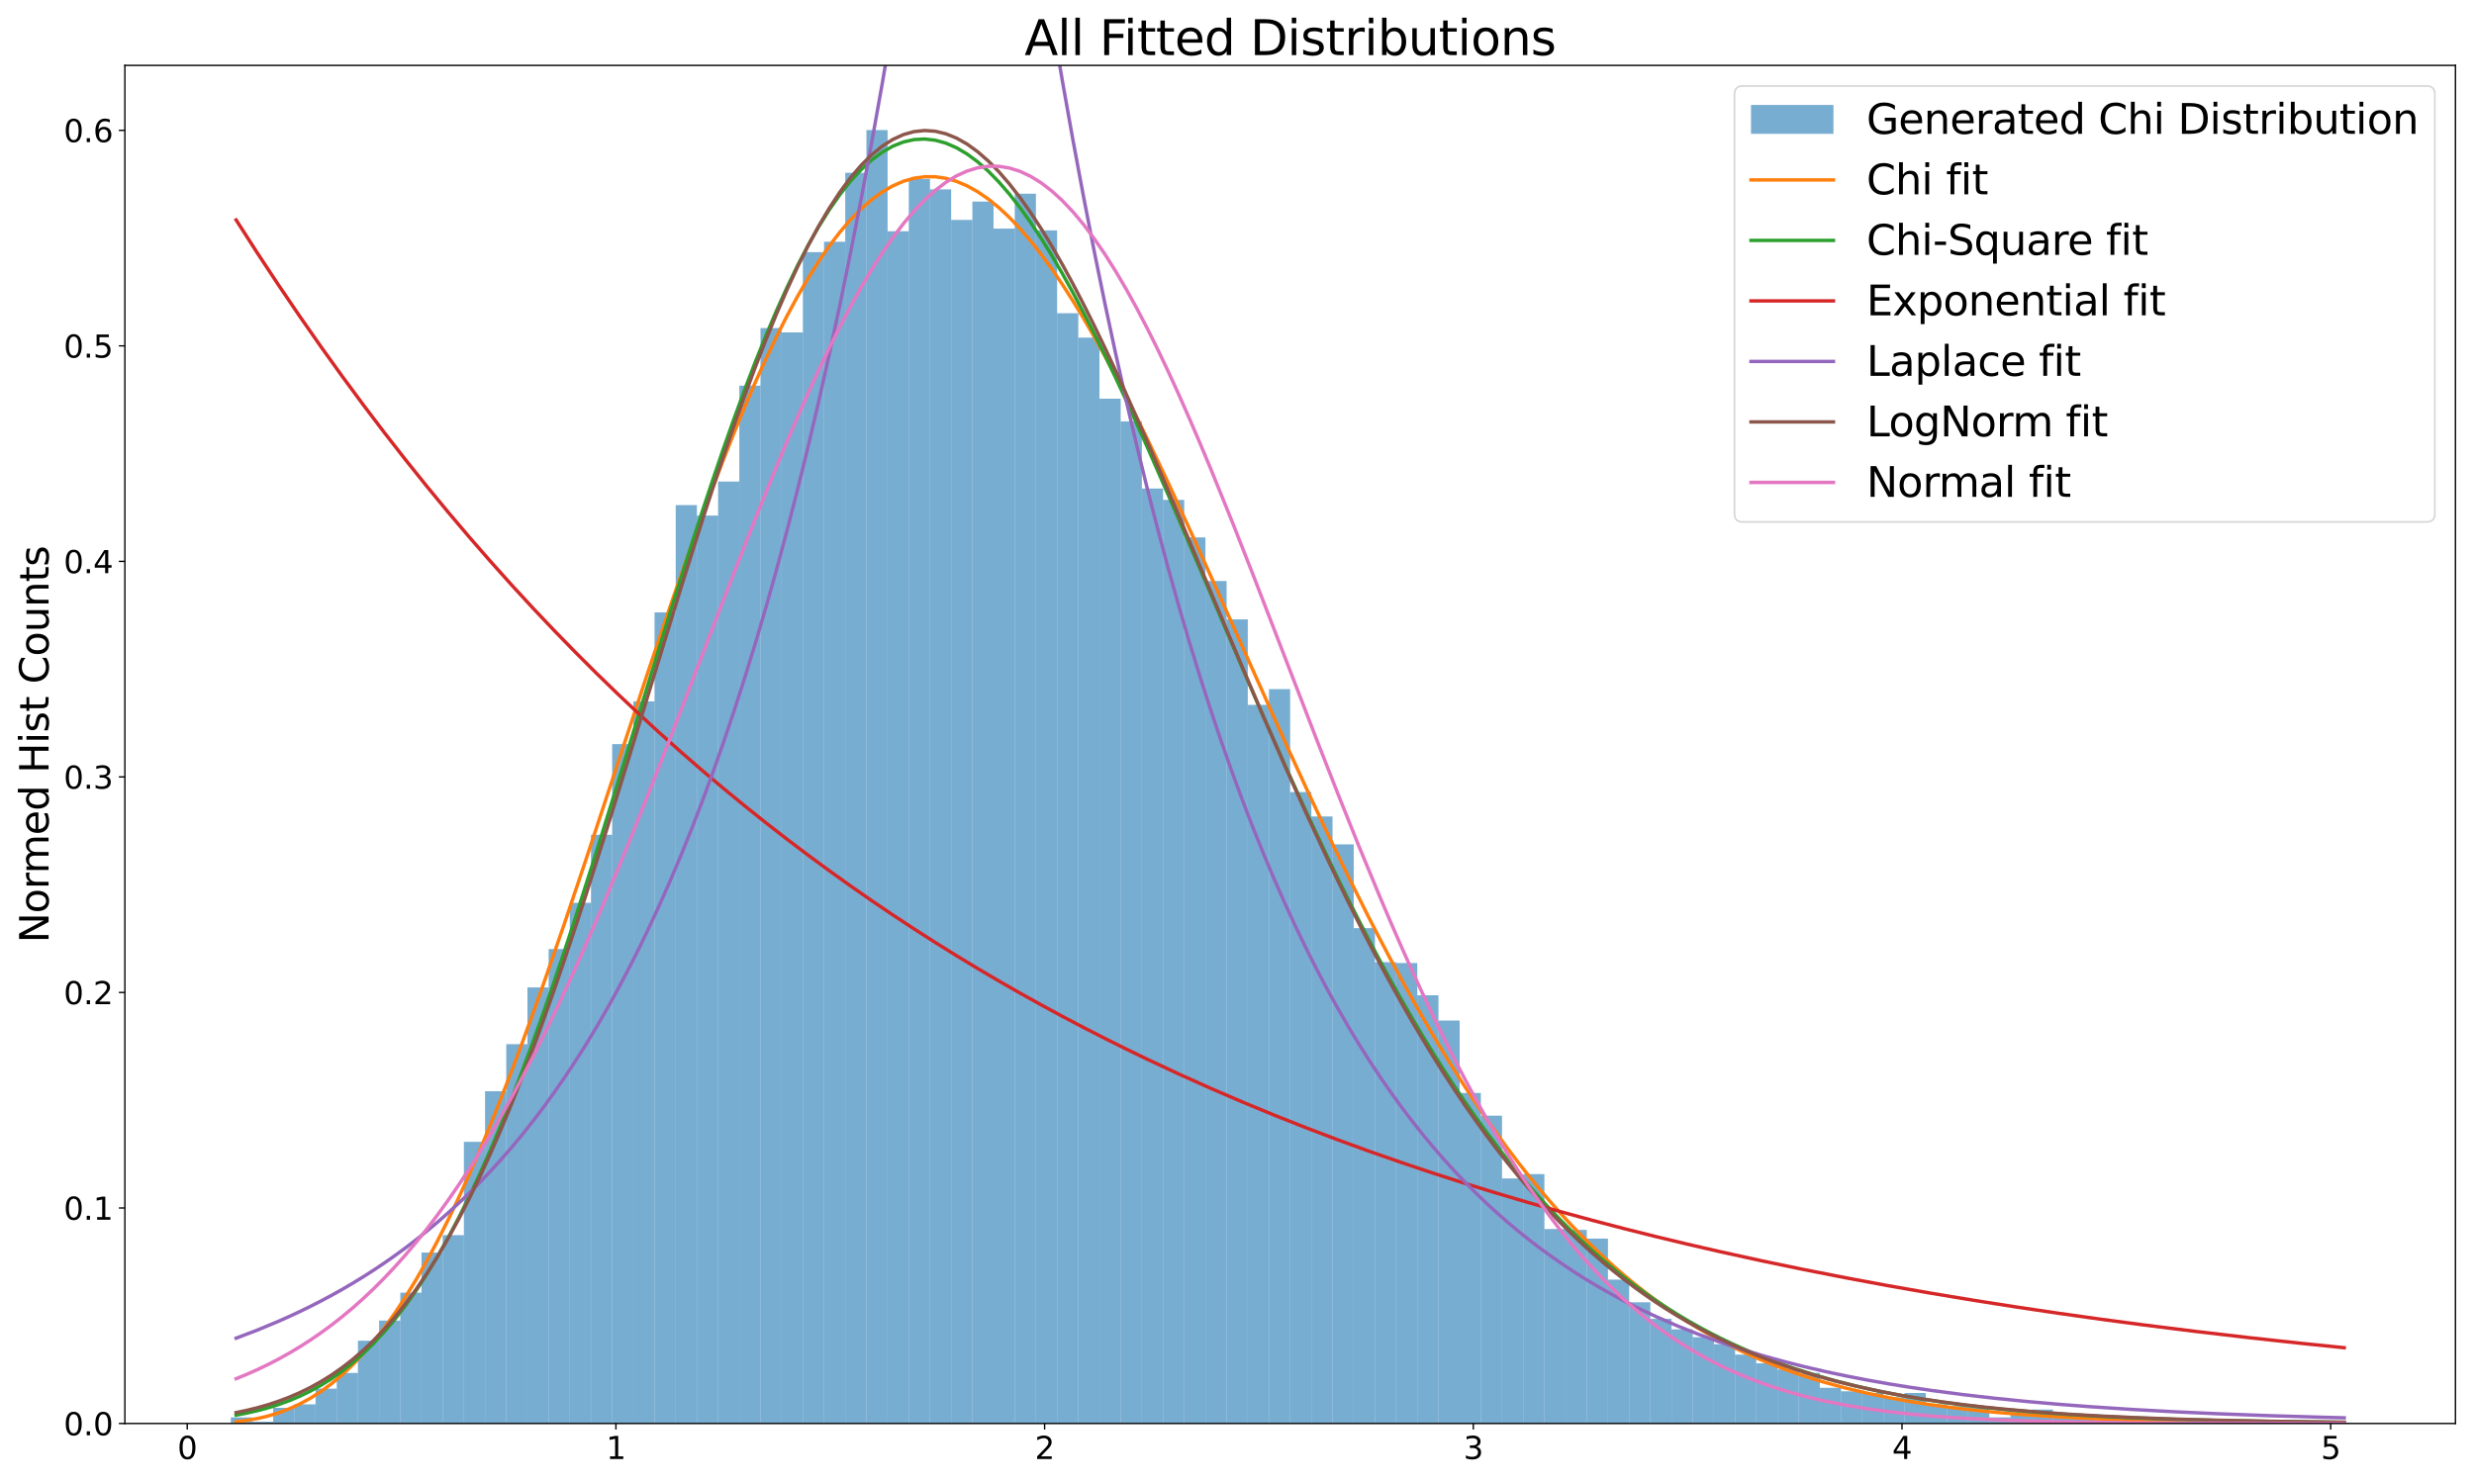 <?xml version="1.0" encoding="utf-8" standalone="no"?>
<!DOCTYPE svg PUBLIC "-//W3C//DTD SVG 1.1//EN"
  "http://www.w3.org/Graphics/SVG/1.1/DTD/svg11.dtd">
<svg xmlns:xlink="http://www.w3.org/1999/xlink" width="1440pt" height="864pt" viewBox="0 0 1440 864" xmlns="http://www.w3.org/2000/svg" version="1.1">
 <defs>
  <style type="text/css">*{stroke-linejoin: round; stroke-linecap: butt}</style>
 </defs>
 <g id="figure_1">
  <g id="patch_1">
   <path d="M 0 864 
L 1440 864 
L 1440 0 
L 0 0 
z
" style="fill: #ffffff"/>
  </g>
  <g id="axes_1">
   <g id="patch_2">
    <path d="M 72.685 828.779 
L 1429.2 828.779 
L 1429.2 38.076 
L 72.685 38.076 
z
" style="fill: #ffffff"/>
   </g>
   <g id="patch_3">
    <path d="M 134.345 828.779 
L 146.677 828.779 
L 146.677 825.225 
L 134.345 825.225 
z
" clip-path="url(#pede7aa625d)" style="fill: #1f77b4; opacity: 0.6"/>
   </g>
   <g id="patch_4">
    <path d="M 146.677 828.779 
L 159.009 828.779 
L 159.009 827.764 
L 146.677 827.764 
z
" clip-path="url(#pede7aa625d)" style="fill: #1f77b4; opacity: 0.6"/>
   </g>
   <g id="patch_5">
    <path d="M 159.009 828.779 
L 171.341 828.779 
L 171.341 819.639 
L 159.009 819.639 
z
" clip-path="url(#pede7aa625d)" style="fill: #1f77b4; opacity: 0.6"/>
   </g>
   <g id="patch_6">
    <path d="M 171.341 828.779 
L 183.673 828.779 
L 183.673 817.608 
L 171.341 817.608 
z
" clip-path="url(#pede7aa625d)" style="fill: #1f77b4; opacity: 0.6"/>
   </g>
   <g id="patch_7">
    <path d="M 183.673 828.779 
L 196.005 828.779 
L 196.005 808.468 
L 183.673 808.468 
z
" clip-path="url(#pede7aa625d)" style="fill: #1f77b4; opacity: 0.6"/>
   </g>
   <g id="patch_8">
    <path d="M 196.005 828.779 
L 208.337 828.779 
L 208.337 799.328 
L 196.005 799.328 
z
" clip-path="url(#pede7aa625d)" style="fill: #1f77b4; opacity: 0.6"/>
   </g>
   <g id="patch_9">
    <path d="M 208.337 828.779 
L 220.669 828.779 
L 220.669 780.539 
L 208.337 780.539 
z
" clip-path="url(#pede7aa625d)" style="fill: #1f77b4; opacity: 0.6"/>
   </g>
   <g id="patch_10">
    <path d="M 220.669 828.779 
L 233.001 828.779 
L 233.001 768.86 
L 220.669 768.86 
z
" clip-path="url(#pede7aa625d)" style="fill: #1f77b4; opacity: 0.6"/>
   </g>
   <g id="patch_11">
    <path d="M 233.001 828.779 
L 245.333 828.779 
L 245.333 752.611 
L 233.001 752.611 
z
" clip-path="url(#pede7aa625d)" style="fill: #1f77b4; opacity: 0.6"/>
   </g>
   <g id="patch_12">
    <path d="M 245.333 828.779 
L 257.665 828.779 
L 257.665 729.253 
L 245.333 729.253 
z
" clip-path="url(#pede7aa625d)" style="fill: #1f77b4; opacity: 0.6"/>
   </g>
   <g id="patch_13">
    <path d="M 257.665 828.779 
L 269.997 828.779 
L 269.997 719.097 
L 257.665 719.097 
z
" clip-path="url(#pede7aa625d)" style="fill: #1f77b4; opacity: 0.6"/>
   </g>
   <g id="patch_14">
    <path d="M 269.997 828.779 
L 282.328 828.779 
L 282.328 664.764 
L 269.997 664.764 
z
" clip-path="url(#pede7aa625d)" style="fill: #1f77b4; opacity: 0.6"/>
   </g>
   <g id="patch_15">
    <path d="M 282.328 828.779 
L 294.66 828.779 
L 294.66 635.312 
L 282.328 635.312 
z
" clip-path="url(#pede7aa625d)" style="fill: #1f77b4; opacity: 0.6"/>
   </g>
   <g id="patch_16">
    <path d="M 294.66 828.779 
L 306.992 828.779 
L 306.992 607.891 
L 294.66 607.891 
z
" clip-path="url(#pede7aa625d)" style="fill: #1f77b4; opacity: 0.6"/>
   </g>
   <g id="patch_17">
    <path d="M 306.992 828.779 
L 319.324 828.779 
L 319.324 574.885 
L 306.992 574.885 
z
" clip-path="url(#pede7aa625d)" style="fill: #1f77b4; opacity: 0.6"/>
   </g>
   <g id="patch_18">
    <path d="M 319.324 828.779 
L 331.656 828.779 
L 331.656 552.542 
L 319.324 552.542 
z
" clip-path="url(#pede7aa625d)" style="fill: #1f77b4; opacity: 0.6"/>
   </g>
   <g id="patch_19">
    <path d="M 331.656 828.779 
L 343.988 828.779 
L 343.988 525.629 
L 331.656 525.629 
z
" clip-path="url(#pede7aa625d)" style="fill: #1f77b4; opacity: 0.6"/>
   </g>
   <g id="patch_20">
    <path d="M 343.988 828.779 
L 356.32 828.779 
L 356.32 486.022 
L 343.988 486.022 
z
" clip-path="url(#pede7aa625d)" style="fill: #1f77b4; opacity: 0.6"/>
   </g>
   <g id="patch_21">
    <path d="M 356.32 828.779 
L 368.652 828.779 
L 368.652 433.212 
L 356.32 433.212 
z
" clip-path="url(#pede7aa625d)" style="fill: #1f77b4; opacity: 0.6"/>
   </g>
   <g id="patch_22">
    <path d="M 368.652 828.779 
L 380.984 828.779 
L 380.984 408.33 
L 368.652 408.33 
z
" clip-path="url(#pede7aa625d)" style="fill: #1f77b4; opacity: 0.6"/>
   </g>
   <g id="patch_23">
    <path d="M 380.984 828.779 
L 393.316 828.779 
L 393.316 356.536 
L 380.984 356.536 
z
" clip-path="url(#pede7aa625d)" style="fill: #1f77b4; opacity: 0.6"/>
   </g>
   <g id="patch_24">
    <path d="M 393.316 828.779 
L 405.648 828.779 
L 405.648 294.077 
L 393.316 294.077 
z
" clip-path="url(#pede7aa625d)" style="fill: #1f77b4; opacity: 0.6"/>
   </g>
   <g id="patch_25">
    <path d="M 405.648 828.779 
L 417.98 828.779 
L 417.98 300.171 
L 405.648 300.171 
z
" clip-path="url(#pede7aa625d)" style="fill: #1f77b4; opacity: 0.6"/>
   </g>
   <g id="patch_26">
    <path d="M 417.98 828.779 
L 430.312 828.779 
L 430.312 280.367 
L 417.98 280.367 
z
" clip-path="url(#pede7aa625d)" style="fill: #1f77b4; opacity: 0.6"/>
   </g>
   <g id="patch_27">
    <path d="M 430.312 828.779 
L 442.644 828.779 
L 442.644 224.51 
L 430.312 224.51 
z
" clip-path="url(#pede7aa625d)" style="fill: #1f77b4; opacity: 0.6"/>
   </g>
   <g id="patch_28">
    <path d="M 442.644 828.779 
L 454.976 828.779 
L 454.976 190.996 
L 442.644 190.996 
z
" clip-path="url(#pede7aa625d)" style="fill: #1f77b4; opacity: 0.6"/>
   </g>
   <g id="patch_29">
    <path d="M 454.976 828.779 
L 467.308 828.779 
L 467.308 193.535 
L 454.976 193.535 
z
" clip-path="url(#pede7aa625d)" style="fill: #1f77b4; opacity: 0.6"/>
   </g>
   <g id="patch_30">
    <path d="M 467.308 828.779 
L 479.64 828.779 
L 479.64 146.819 
L 467.308 146.819 
z
" clip-path="url(#pede7aa625d)" style="fill: #1f77b4; opacity: 0.6"/>
   </g>
   <g id="patch_31">
    <path d="M 479.64 828.779 
L 491.972 828.779 
L 491.972 140.725 
L 479.64 140.725 
z
" clip-path="url(#pede7aa625d)" style="fill: #1f77b4; opacity: 0.6"/>
   </g>
   <g id="patch_32">
    <path d="M 491.972 828.779 
L 504.304 828.779 
L 504.304 100.61 
L 491.972 100.61 
z
" clip-path="url(#pede7aa625d)" style="fill: #1f77b4; opacity: 0.6"/>
   </g>
   <g id="patch_33">
    <path d="M 504.304 828.779 
L 516.636 828.779 
L 516.636 75.728 
L 504.304 75.728 
z
" clip-path="url(#pede7aa625d)" style="fill: #1f77b4; opacity: 0.6"/>
   </g>
   <g id="patch_34">
    <path d="M 516.636 828.779 
L 528.968 828.779 
L 528.968 134.632 
L 516.636 134.632 
z
" clip-path="url(#pede7aa625d)" style="fill: #1f77b4; opacity: 0.6"/>
   </g>
   <g id="patch_35">
    <path d="M 528.968 828.779 
L 541.299 828.779 
L 541.299 104.164 
L 528.968 104.164 
z
" clip-path="url(#pede7aa625d)" style="fill: #1f77b4; opacity: 0.6"/>
   </g>
   <g id="patch_36">
    <path d="M 541.299 828.779 
L 553.631 828.779 
L 553.631 110.258 
L 541.299 110.258 
z
" clip-path="url(#pede7aa625d)" style="fill: #1f77b4; opacity: 0.6"/>
   </g>
   <g id="patch_37">
    <path d="M 553.631 828.779 
L 565.963 828.779 
L 565.963 128.03 
L 553.631 128.03 
z
" clip-path="url(#pede7aa625d)" style="fill: #1f77b4; opacity: 0.6"/>
   </g>
   <g id="patch_38">
    <path d="M 565.963 828.779 
L 578.295 828.779 
L 578.295 117.367 
L 565.963 117.367 
z
" clip-path="url(#pede7aa625d)" style="fill: #1f77b4; opacity: 0.6"/>
   </g>
   <g id="patch_39">
    <path d="M 578.295 828.779 
L 590.627 828.779 
L 590.627 133.108 
L 578.295 133.108 
z
" clip-path="url(#pede7aa625d)" style="fill: #1f77b4; opacity: 0.6"/>
   </g>
   <g id="patch_40">
    <path d="M 590.627 828.779 
L 602.959 828.779 
L 602.959 112.797 
L 590.627 112.797 
z
" clip-path="url(#pede7aa625d)" style="fill: #1f77b4; opacity: 0.6"/>
   </g>
   <g id="patch_41">
    <path d="M 602.959 828.779 
L 615.291 828.779 
L 615.291 134.124 
L 602.959 134.124 
z
" clip-path="url(#pede7aa625d)" style="fill: #1f77b4; opacity: 0.6"/>
   </g>
   <g id="patch_42">
    <path d="M 615.291 828.779 
L 627.623 828.779 
L 627.623 182.364 
L 615.291 182.364 
z
" clip-path="url(#pede7aa625d)" style="fill: #1f77b4; opacity: 0.6"/>
   </g>
   <g id="patch_43">
    <path d="M 627.623 828.779 
L 639.955 828.779 
L 639.955 196.582 
L 627.623 196.582 
z
" clip-path="url(#pede7aa625d)" style="fill: #1f77b4; opacity: 0.6"/>
   </g>
   <g id="patch_44">
    <path d="M 639.955 828.779 
L 652.287 828.779 
L 652.287 232.127 
L 639.955 232.127 
z
" clip-path="url(#pede7aa625d)" style="fill: #1f77b4; opacity: 0.6"/>
   </g>
   <g id="patch_45">
    <path d="M 652.287 828.779 
L 664.619 828.779 
L 664.619 245.33 
L 652.287 245.33 
z
" clip-path="url(#pede7aa625d)" style="fill: #1f77b4; opacity: 0.6"/>
   </g>
   <g id="patch_46">
    <path d="M 664.619 828.779 
L 676.951 828.779 
L 676.951 284.429 
L 664.619 284.429 
z
" clip-path="url(#pede7aa625d)" style="fill: #1f77b4; opacity: 0.6"/>
   </g>
   <g id="patch_47">
    <path d="M 676.951 828.779 
L 689.283 828.779 
L 689.283 291.031 
L 676.951 291.031 
z
" clip-path="url(#pede7aa625d)" style="fill: #1f77b4; opacity: 0.6"/>
   </g>
   <g id="patch_48">
    <path d="M 689.283 828.779 
L 701.615 828.779 
L 701.615 312.866 
L 689.283 312.866 
z
" clip-path="url(#pede7aa625d)" style="fill: #1f77b4; opacity: 0.6"/>
   </g>
   <g id="patch_49">
    <path d="M 701.615 828.779 
L 713.947 828.779 
L 713.947 338.255 
L 701.615 338.255 
z
" clip-path="url(#pede7aa625d)" style="fill: #1f77b4; opacity: 0.6"/>
   </g>
   <g id="patch_50">
    <path d="M 713.947 828.779 
L 726.279 828.779 
L 726.279 360.598 
L 713.947 360.598 
z
" clip-path="url(#pede7aa625d)" style="fill: #1f77b4; opacity: 0.6"/>
   </g>
   <g id="patch_51">
    <path d="M 726.279 828.779 
L 738.611 828.779 
L 738.611 410.361 
L 726.279 410.361 
z
" clip-path="url(#pede7aa625d)" style="fill: #1f77b4; opacity: 0.6"/>
   </g>
   <g id="patch_52">
    <path d="M 738.611 828.779 
L 750.943 828.779 
L 750.943 401.221 
L 738.611 401.221 
z
" clip-path="url(#pede7aa625d)" style="fill: #1f77b4; opacity: 0.6"/>
   </g>
   <g id="patch_53">
    <path d="M 750.943 828.779 
L 763.275 828.779 
L 763.275 461.14 
L 750.943 461.14 
z
" clip-path="url(#pede7aa625d)" style="fill: #1f77b4; opacity: 0.6"/>
   </g>
   <g id="patch_54">
    <path d="M 763.275 828.779 
L 775.607 828.779 
L 775.607 475.358 
L 763.275 475.358 
z
" clip-path="url(#pede7aa625d)" style="fill: #1f77b4; opacity: 0.6"/>
   </g>
   <g id="patch_55">
    <path d="M 775.607 828.779 
L 787.939 828.779 
L 787.939 491.607 
L 775.607 491.607 
z
" clip-path="url(#pede7aa625d)" style="fill: #1f77b4; opacity: 0.6"/>
   </g>
   <g id="patch_56">
    <path d="M 787.939 828.779 
L 800.27 828.779 
L 800.27 540.355 
L 787.939 540.355 
z
" clip-path="url(#pede7aa625d)" style="fill: #1f77b4; opacity: 0.6"/>
   </g>
   <g id="patch_57">
    <path d="M 800.27 828.779 
L 812.602 828.779 
L 812.602 560.159 
L 800.27 560.159 
z
" clip-path="url(#pede7aa625d)" style="fill: #1f77b4; opacity: 0.6"/>
   </g>
   <g id="patch_58">
    <path d="M 812.602 828.779 
L 824.934 828.779 
L 824.934 560.667 
L 812.602 560.667 
z
" clip-path="url(#pede7aa625d)" style="fill: #1f77b4; opacity: 0.6"/>
   </g>
   <g id="patch_59">
    <path d="M 824.934 828.779 
L 837.266 828.779 
L 837.266 579.455 
L 824.934 579.455 
z
" clip-path="url(#pede7aa625d)" style="fill: #1f77b4; opacity: 0.6"/>
   </g>
   <g id="patch_60">
    <path d="M 837.266 828.779 
L 849.598 828.779 
L 849.598 594.181 
L 837.266 594.181 
z
" clip-path="url(#pede7aa625d)" style="fill: #1f77b4; opacity: 0.6"/>
   </g>
   <g id="patch_61">
    <path d="M 849.598 828.779 
L 861.93 828.779 
L 861.93 636.327 
L 849.598 636.327 
z
" clip-path="url(#pede7aa625d)" style="fill: #1f77b4; opacity: 0.6"/>
   </g>
   <g id="patch_62">
    <path d="M 861.93 828.779 
L 874.262 828.779 
L 874.262 649.53 
L 861.93 649.53 
z
" clip-path="url(#pede7aa625d)" style="fill: #1f77b4; opacity: 0.6"/>
   </g>
   <g id="patch_63">
    <path d="M 874.262 828.779 
L 886.594 828.779 
L 886.594 686.091 
L 874.262 686.091 
z
" clip-path="url(#pede7aa625d)" style="fill: #1f77b4; opacity: 0.6"/>
   </g>
   <g id="patch_64">
    <path d="M 886.594 828.779 
L 898.926 828.779 
L 898.926 683.552 
L 886.594 683.552 
z
" clip-path="url(#pede7aa625d)" style="fill: #1f77b4; opacity: 0.6"/>
   </g>
   <g id="patch_65">
    <path d="M 898.926 828.779 
L 911.258 828.779 
L 911.258 715.542 
L 898.926 715.542 
z
" clip-path="url(#pede7aa625d)" style="fill: #1f77b4; opacity: 0.6"/>
   </g>
   <g id="patch_66">
    <path d="M 911.258 828.779 
L 923.59 828.779 
L 923.59 716.05 
L 911.258 716.05 
z
" clip-path="url(#pede7aa625d)" style="fill: #1f77b4; opacity: 0.6"/>
   </g>
   <g id="patch_67">
    <path d="M 923.59 828.779 
L 935.922 828.779 
L 935.922 721.128 
L 923.59 721.128 
z
" clip-path="url(#pede7aa625d)" style="fill: #1f77b4; opacity: 0.6"/>
   </g>
   <g id="patch_68">
    <path d="M 935.922 828.779 
L 948.254 828.779 
L 948.254 744.994 
L 935.922 744.994 
z
" clip-path="url(#pede7aa625d)" style="fill: #1f77b4; opacity: 0.6"/>
   </g>
   <g id="patch_69">
    <path d="M 948.254 828.779 
L 960.586 828.779 
L 960.586 758.197 
L 948.254 758.197 
z
" clip-path="url(#pede7aa625d)" style="fill: #1f77b4; opacity: 0.6"/>
   </g>
   <g id="patch_70">
    <path d="M 960.586 828.779 
L 972.918 828.779 
L 972.918 767.845 
L 960.586 767.845 
z
" clip-path="url(#pede7aa625d)" style="fill: #1f77b4; opacity: 0.6"/>
   </g>
   <g id="patch_71">
    <path d="M 972.918 828.779 
L 985.25 828.779 
L 985.25 773.938 
L 972.918 773.938 
z
" clip-path="url(#pede7aa625d)" style="fill: #1f77b4; opacity: 0.6"/>
   </g>
   <g id="patch_72">
    <path d="M 985.25 828.779 
L 997.582 828.779 
L 997.582 778.508 
L 985.25 778.508 
z
" clip-path="url(#pede7aa625d)" style="fill: #1f77b4; opacity: 0.6"/>
   </g>
   <g id="patch_73">
    <path d="M 997.582 828.779 
L 1009.914 828.779 
L 1009.914 782.571 
L 997.582 782.571 
z
" clip-path="url(#pede7aa625d)" style="fill: #1f77b4; opacity: 0.6"/>
   </g>
   <g id="patch_74">
    <path d="M 1009.914 828.779 
L 1022.246 828.779 
L 1022.246 788.664 
L 1009.914 788.664 
z
" clip-path="url(#pede7aa625d)" style="fill: #1f77b4; opacity: 0.6"/>
   </g>
   <g id="patch_75">
    <path d="M 1022.246 828.779 
L 1034.578 828.779 
L 1034.578 793.742 
L 1022.246 793.742 
z
" clip-path="url(#pede7aa625d)" style="fill: #1f77b4; opacity: 0.6"/>
   </g>
   <g id="patch_76">
    <path d="M 1034.578 828.779 
L 1046.909 828.779 
L 1046.909 797.296 
L 1034.578 797.296 
z
" clip-path="url(#pede7aa625d)" style="fill: #1f77b4; opacity: 0.6"/>
   </g>
   <g id="patch_77">
    <path d="M 1046.909 828.779 
L 1059.241 828.779 
L 1059.241 799.328 
L 1046.909 799.328 
z
" clip-path="url(#pede7aa625d)" style="fill: #1f77b4; opacity: 0.6"/>
   </g>
   <g id="patch_78">
    <path d="M 1059.241 828.779 
L 1071.573 828.779 
L 1071.573 807.96 
L 1059.241 807.96 
z
" clip-path="url(#pede7aa625d)" style="fill: #1f77b4; opacity: 0.6"/>
   </g>
   <g id="patch_79">
    <path d="M 1071.573 828.779 
L 1083.905 828.779 
L 1083.905 809.991 
L 1071.573 809.991 
z
" clip-path="url(#pede7aa625d)" style="fill: #1f77b4; opacity: 0.6"/>
   </g>
   <g id="patch_80">
    <path d="M 1083.905 828.779 
L 1096.237 828.779 
L 1096.237 811.007 
L 1083.905 811.007 
z
" clip-path="url(#pede7aa625d)" style="fill: #1f77b4; opacity: 0.6"/>
   </g>
   <g id="patch_81">
    <path d="M 1096.237 828.779 
L 1108.569 828.779 
L 1108.569 813.546 
L 1096.237 813.546 
z
" clip-path="url(#pede7aa625d)" style="fill: #1f77b4; opacity: 0.6"/>
   </g>
   <g id="patch_82">
    <path d="M 1108.569 828.779 
L 1120.901 828.779 
L 1120.901 811.007 
L 1108.569 811.007 
z
" clip-path="url(#pede7aa625d)" style="fill: #1f77b4; opacity: 0.6"/>
   </g>
   <g id="patch_83">
    <path d="M 1120.901 828.779 
L 1133.233 828.779 
L 1133.233 817.608 
L 1120.901 817.608 
z
" clip-path="url(#pede7aa625d)" style="fill: #1f77b4; opacity: 0.6"/>
   </g>
   <g id="patch_84">
    <path d="M 1133.233 828.779 
L 1145.565 828.779 
L 1145.565 818.624 
L 1133.233 818.624 
z
" clip-path="url(#pede7aa625d)" style="fill: #1f77b4; opacity: 0.6"/>
   </g>
   <g id="patch_85">
    <path d="M 1145.565 828.779 
L 1157.897 828.779 
L 1157.897 819.131 
L 1145.565 819.131 
z
" clip-path="url(#pede7aa625d)" style="fill: #1f77b4; opacity: 0.6"/>
   </g>
   <g id="patch_86">
    <path d="M 1157.897 828.779 
L 1170.229 828.779 
L 1170.229 825.225 
L 1157.897 825.225 
z
" clip-path="url(#pede7aa625d)" style="fill: #1f77b4; opacity: 0.6"/>
   </g>
   <g id="patch_87">
    <path d="M 1170.229 828.779 
L 1182.561 828.779 
L 1182.561 822.178 
L 1170.229 822.178 
z
" clip-path="url(#pede7aa625d)" style="fill: #1f77b4; opacity: 0.6"/>
   </g>
   <g id="patch_88">
    <path d="M 1182.561 828.779 
L 1194.893 828.779 
L 1194.893 820.655 
L 1182.561 820.655 
z
" clip-path="url(#pede7aa625d)" style="fill: #1f77b4; opacity: 0.6"/>
   </g>
   <g id="patch_89">
    <path d="M 1194.893 828.779 
L 1207.225 828.779 
L 1207.225 825.225 
L 1194.893 825.225 
z
" clip-path="url(#pede7aa625d)" style="fill: #1f77b4; opacity: 0.6"/>
   </g>
   <g id="patch_90">
    <path d="M 1207.225 828.779 
L 1219.557 828.779 
L 1219.557 825.733 
L 1207.225 825.733 
z
" clip-path="url(#pede7aa625d)" style="fill: #1f77b4; opacity: 0.6"/>
   </g>
   <g id="patch_91">
    <path d="M 1219.557 828.779 
L 1231.889 828.779 
L 1231.889 826.748 
L 1219.557 826.748 
z
" clip-path="url(#pede7aa625d)" style="fill: #1f77b4; opacity: 0.6"/>
   </g>
   <g id="patch_92">
    <path d="M 1231.889 828.779 
L 1244.221 828.779 
L 1244.221 826.24 
L 1231.889 826.24 
z
" clip-path="url(#pede7aa625d)" style="fill: #1f77b4; opacity: 0.6"/>
   </g>
   <g id="patch_93">
    <path d="M 1244.221 828.779 
L 1256.553 828.779 
L 1256.553 825.733 
L 1244.221 825.733 
z
" clip-path="url(#pede7aa625d)" style="fill: #1f77b4; opacity: 0.6"/>
   </g>
   <g id="patch_94">
    <path d="M 1256.553 828.779 
L 1268.885 828.779 
L 1268.885 827.256 
L 1256.553 827.256 
z
" clip-path="url(#pede7aa625d)" style="fill: #1f77b4; opacity: 0.6"/>
   </g>
   <g id="patch_95">
    <path d="M 1268.885 828.779 
L 1281.217 828.779 
L 1281.217 828.272 
L 1268.885 828.272 
z
" clip-path="url(#pede7aa625d)" style="fill: #1f77b4; opacity: 0.6"/>
   </g>
   <g id="patch_96">
    <path d="M 1281.217 828.779 
L 1293.549 828.779 
L 1293.549 828.272 
L 1281.217 828.272 
z
" clip-path="url(#pede7aa625d)" style="fill: #1f77b4; opacity: 0.6"/>
   </g>
   <g id="patch_97">
    <path d="M 1293.549 828.779 
L 1305.88 828.779 
L 1305.88 828.779 
L 1293.549 828.779 
z
" clip-path="url(#pede7aa625d)" style="fill: #1f77b4; opacity: 0.6"/>
   </g>
   <g id="patch_98">
    <path d="M 1305.88 828.779 
L 1318.212 828.779 
L 1318.212 828.779 
L 1305.88 828.779 
z
" clip-path="url(#pede7aa625d)" style="fill: #1f77b4; opacity: 0.6"/>
   </g>
   <g id="patch_99">
    <path d="M 1318.212 828.779 
L 1330.544 828.779 
L 1330.544 827.764 
L 1318.212 827.764 
z
" clip-path="url(#pede7aa625d)" style="fill: #1f77b4; opacity: 0.6"/>
   </g>
   <g id="patch_100">
    <path d="M 1330.544 828.779 
L 1342.876 828.779 
L 1342.876 828.779 
L 1330.544 828.779 
z
" clip-path="url(#pede7aa625d)" style="fill: #1f77b4; opacity: 0.6"/>
   </g>
   <g id="patch_101">
    <path d="M 1342.876 828.779 
L 1355.208 828.779 
L 1355.208 828.779 
L 1342.876 828.779 
z
" clip-path="url(#pede7aa625d)" style="fill: #1f77b4; opacity: 0.6"/>
   </g>
   <g id="patch_102">
    <path d="M 1355.208 828.779 
L 1367.54 828.779 
L 1367.54 828.272 
L 1355.208 828.272 
z
" clip-path="url(#pede7aa625d)" style="fill: #1f77b4; opacity: 0.6"/>
   </g>
   <g id="matplotlib.axis_1">
    <g id="xtick_1">
     <g id="line2d_1">
      <defs>
       <path id="mbf0ad65e04" d="M 0 0 
L 0 3.5 
" style="stroke: #000000; stroke-width: 0.8"/>
      </defs>
      <g>
       <use xlink:href="#mbf0ad65e04" x="108.982" y="828.779" style="stroke: #000000; stroke-width: 0.8"/>
      </g>
     </g>
     <g id="text_1">
      <!-- 0 -->
      <g transform="translate(103.256 849.457)scale(0.18 -0.18)">
       <defs>
        <path id="DejaVuSans-30" d="M 2034 4250 
Q 1547 4250 1301 3770 
Q 1056 3291 1056 2328 
Q 1056 1369 1301 889 
Q 1547 409 2034 409 
Q 2525 409 2770 889 
Q 3016 1369 3016 2328 
Q 3016 3291 2770 3770 
Q 2525 4250 2034 4250 
z
M 2034 4750 
Q 2819 4750 3233 4129 
Q 3647 3509 3647 2328 
Q 3647 1150 3233 529 
Q 2819 -91 2034 -91 
Q 1250 -91 836 529 
Q 422 1150 422 2328 
Q 422 3509 836 4129 
Q 1250 4750 2034 4750 
z
" transform="scale(0.016)"/>
       </defs>
       <use xlink:href="#DejaVuSans-30"/>
      </g>
     </g>
    </g>
    <g id="xtick_2">
     <g id="line2d_2">
      <g>
       <use xlink:href="#mbf0ad65e04" x="358.502" y="828.779" style="stroke: #000000; stroke-width: 0.8"/>
      </g>
     </g>
     <g id="text_2">
      <!-- 1 -->
      <g transform="translate(352.776 849.457)scale(0.18 -0.18)">
       <defs>
        <path id="DejaVuSans-31" d="M 794 531 
L 1825 531 
L 1825 4091 
L 703 3866 
L 703 4441 
L 1819 4666 
L 2450 4666 
L 2450 531 
L 3481 531 
L 3481 0 
L 794 0 
L 794 531 
z
" transform="scale(0.016)"/>
       </defs>
       <use xlink:href="#DejaVuSans-31"/>
      </g>
     </g>
    </g>
    <g id="xtick_3">
     <g id="line2d_3">
      <g>
       <use xlink:href="#mbf0ad65e04" x="608.022" y="828.779" style="stroke: #000000; stroke-width: 0.8"/>
      </g>
     </g>
     <g id="text_3">
      <!-- 2 -->
      <g transform="translate(602.296 849.457)scale(0.18 -0.18)">
       <defs>
        <path id="DejaVuSans-32" d="M 1228 531 
L 3431 531 
L 3431 0 
L 469 0 
L 469 531 
Q 828 903 1448 1529 
Q 2069 2156 2228 2338 
Q 2531 2678 2651 2914 
Q 2772 3150 2772 3378 
Q 2772 3750 2511 3984 
Q 2250 4219 1831 4219 
Q 1534 4219 1204 4116 
Q 875 4013 500 3803 
L 500 4441 
Q 881 4594 1212 4672 
Q 1544 4750 1819 4750 
Q 2544 4750 2975 4387 
Q 3406 4025 3406 3419 
Q 3406 3131 3298 2873 
Q 3191 2616 2906 2266 
Q 2828 2175 2409 1742 
Q 1991 1309 1228 531 
z
" transform="scale(0.016)"/>
       </defs>
       <use xlink:href="#DejaVuSans-32"/>
      </g>
     </g>
    </g>
    <g id="xtick_4">
     <g id="line2d_4">
      <g>
       <use xlink:href="#mbf0ad65e04" x="857.542" y="828.779" style="stroke: #000000; stroke-width: 0.8"/>
      </g>
     </g>
     <g id="text_4">
      <!-- 3 -->
      <g transform="translate(851.816 849.457)scale(0.18 -0.18)">
       <defs>
        <path id="DejaVuSans-33" d="M 2597 2516 
Q 3050 2419 3304 2112 
Q 3559 1806 3559 1356 
Q 3559 666 3084 287 
Q 2609 -91 1734 -91 
Q 1441 -91 1130 -33 
Q 819 25 488 141 
L 488 750 
Q 750 597 1062 519 
Q 1375 441 1716 441 
Q 2309 441 2620 675 
Q 2931 909 2931 1356 
Q 2931 1769 2642 2001 
Q 2353 2234 1838 2234 
L 1294 2234 
L 1294 2753 
L 1863 2753 
Q 2328 2753 2575 2939 
Q 2822 3125 2822 3475 
Q 2822 3834 2567 4026 
Q 2313 4219 1838 4219 
Q 1578 4219 1281 4162 
Q 984 4106 628 3988 
L 628 4550 
Q 988 4650 1302 4700 
Q 1616 4750 1894 4750 
Q 2613 4750 3031 4423 
Q 3450 4097 3450 3541 
Q 3450 3153 3228 2886 
Q 3006 2619 2597 2516 
z
" transform="scale(0.016)"/>
       </defs>
       <use xlink:href="#DejaVuSans-33"/>
      </g>
     </g>
    </g>
    <g id="xtick_5">
     <g id="line2d_5">
      <g>
       <use xlink:href="#mbf0ad65e04" x="1107.062" y="828.779" style="stroke: #000000; stroke-width: 0.8"/>
      </g>
     </g>
     <g id="text_5">
      <!-- 4 -->
      <g transform="translate(1101.336 849.457)scale(0.18 -0.18)">
       <defs>
        <path id="DejaVuSans-34" d="M 2419 4116 
L 825 1625 
L 2419 1625 
L 2419 4116 
z
M 2253 4666 
L 3047 4666 
L 3047 1625 
L 3713 1625 
L 3713 1100 
L 3047 1100 
L 3047 0 
L 2419 0 
L 2419 1100 
L 313 1100 
L 313 1709 
L 2253 4666 
z
" transform="scale(0.016)"/>
       </defs>
       <use xlink:href="#DejaVuSans-34"/>
      </g>
     </g>
    </g>
    <g id="xtick_6">
     <g id="line2d_6">
      <g>
       <use xlink:href="#mbf0ad65e04" x="1356.582" y="828.779" style="stroke: #000000; stroke-width: 0.8"/>
      </g>
     </g>
     <g id="text_6">
      <!-- 5 -->
      <g transform="translate(1350.855 849.457)scale(0.18 -0.18)">
       <defs>
        <path id="DejaVuSans-35" d="M 691 4666 
L 3169 4666 
L 3169 4134 
L 1269 4134 
L 1269 2991 
Q 1406 3038 1543 3061 
Q 1681 3084 1819 3084 
Q 2600 3084 3056 2656 
Q 3513 2228 3513 1497 
Q 3513 744 3044 326 
Q 2575 -91 1722 -91 
Q 1428 -91 1123 -41 
Q 819 9 494 109 
L 494 744 
Q 775 591 1075 516 
Q 1375 441 1709 441 
Q 2250 441 2565 725 
Q 2881 1009 2881 1497 
Q 2881 1984 2565 2268 
Q 2250 2553 1709 2553 
Q 1456 2553 1204 2497 
Q 953 2441 691 2322 
L 691 4666 
z
" transform="scale(0.016)"/>
       </defs>
       <use xlink:href="#DejaVuSans-35"/>
      </g>
     </g>
    </g>
   </g>
   <g id="matplotlib.axis_2">
    <g id="ytick_1">
     <g id="line2d_7">
      <defs>
       <path id="me6b6bc6372" d="M 0 0 
L -3.5 0 
" style="stroke: #000000; stroke-width: 0.8"/>
      </defs>
      <g>
       <use xlink:href="#me6b6bc6372" x="72.685" y="828.779" style="stroke: #000000; stroke-width: 0.8"/>
      </g>
     </g>
     <g id="text_7">
      <!-- 0.0 -->
      <g transform="translate(37.06 835.618)scale(0.18 -0.18)">
       <defs>
        <path id="DejaVuSans-2e" d="M 684 794 
L 1344 794 
L 1344 0 
L 684 0 
L 684 794 
z
" transform="scale(0.016)"/>
       </defs>
       <use xlink:href="#DejaVuSans-30"/>
       <use xlink:href="#DejaVuSans-2e" x="63.623"/>
       <use xlink:href="#DejaVuSans-30" x="95.41"/>
      </g>
     </g>
    </g>
    <g id="ytick_2">
     <g id="line2d_8">
      <g>
       <use xlink:href="#me6b6bc6372" x="72.685" y="703.298" style="stroke: #000000; stroke-width: 0.8"/>
      </g>
     </g>
     <g id="text_8">
      <!-- 0.1 -->
      <g transform="translate(37.06 710.136)scale(0.18 -0.18)">
       <use xlink:href="#DejaVuSans-30"/>
       <use xlink:href="#DejaVuSans-2e" x="63.623"/>
       <use xlink:href="#DejaVuSans-31" x="95.41"/>
      </g>
     </g>
    </g>
    <g id="ytick_3">
     <g id="line2d_9">
      <g>
       <use xlink:href="#me6b6bc6372" x="72.685" y="577.816" style="stroke: #000000; stroke-width: 0.8"/>
      </g>
     </g>
     <g id="text_9">
      <!-- 0.2 -->
      <g transform="translate(37.06 584.655)scale(0.18 -0.18)">
       <use xlink:href="#DejaVuSans-30"/>
       <use xlink:href="#DejaVuSans-2e" x="63.623"/>
       <use xlink:href="#DejaVuSans-32" x="95.41"/>
      </g>
     </g>
    </g>
    <g id="ytick_4">
     <g id="line2d_10">
      <g>
       <use xlink:href="#me6b6bc6372" x="72.685" y="452.335" style="stroke: #000000; stroke-width: 0.8"/>
      </g>
     </g>
     <g id="text_10">
      <!-- 0.3 -->
      <g transform="translate(37.06 459.173)scale(0.18 -0.18)">
       <use xlink:href="#DejaVuSans-30"/>
       <use xlink:href="#DejaVuSans-2e" x="63.623"/>
       <use xlink:href="#DejaVuSans-33" x="95.41"/>
      </g>
     </g>
    </g>
    <g id="ytick_5">
     <g id="line2d_11">
      <g>
       <use xlink:href="#me6b6bc6372" x="72.685" y="326.853" style="stroke: #000000; stroke-width: 0.8"/>
      </g>
     </g>
     <g id="text_11">
      <!-- 0.4 -->
      <g transform="translate(37.06 333.692)scale(0.18 -0.18)">
       <use xlink:href="#DejaVuSans-30"/>
       <use xlink:href="#DejaVuSans-2e" x="63.623"/>
       <use xlink:href="#DejaVuSans-34" x="95.41"/>
      </g>
     </g>
    </g>
    <g id="ytick_6">
     <g id="line2d_12">
      <g>
       <use xlink:href="#me6b6bc6372" x="72.685" y="201.371" style="stroke: #000000; stroke-width: 0.8"/>
      </g>
     </g>
     <g id="text_12">
      <!-- 0.5 -->
      <g transform="translate(37.06 208.21)scale(0.18 -0.18)">
       <use xlink:href="#DejaVuSans-30"/>
       <use xlink:href="#DejaVuSans-2e" x="63.623"/>
       <use xlink:href="#DejaVuSans-35" x="95.41"/>
      </g>
     </g>
    </g>
    <g id="ytick_7">
     <g id="line2d_13">
      <g>
       <use xlink:href="#me6b6bc6372" x="72.685" y="75.89" style="stroke: #000000; stroke-width: 0.8"/>
      </g>
     </g>
     <g id="text_13">
      <!-- 0.6 -->
      <g transform="translate(37.06 82.728)scale(0.18 -0.18)">
       <defs>
        <path id="DejaVuSans-36" d="M 2113 2584 
Q 1688 2584 1439 2293 
Q 1191 2003 1191 1497 
Q 1191 994 1439 701 
Q 1688 409 2113 409 
Q 2538 409 2786 701 
Q 3034 994 3034 1497 
Q 3034 2003 2786 2293 
Q 2538 2584 2113 2584 
z
M 3366 4563 
L 3366 3988 
Q 3128 4100 2886 4159 
Q 2644 4219 2406 4219 
Q 1781 4219 1451 3797 
Q 1122 3375 1075 2522 
Q 1259 2794 1537 2939 
Q 1816 3084 2150 3084 
Q 2853 3084 3261 2657 
Q 3669 2231 3669 1497 
Q 3669 778 3244 343 
Q 2819 -91 2113 -91 
Q 1303 -91 875 529 
Q 447 1150 447 2328 
Q 447 3434 972 4092 
Q 1497 4750 2381 4750 
Q 2619 4750 2861 4703 
Q 3103 4656 3366 4563 
z
" transform="scale(0.016)"/>
       </defs>
       <use xlink:href="#DejaVuSans-30"/>
       <use xlink:href="#DejaVuSans-2e" x="63.623"/>
       <use xlink:href="#DejaVuSans-36" x="95.41"/>
      </g>
     </g>
    </g>
    <g id="text_14">
     <!-- Normed Hist Counts -->
     <g transform="translate(28.276 548.967)rotate(-90)scale(0.23 -0.23)">
      <defs>
       <path id="DejaVuSans-4e" d="M 628 4666 
L 1478 4666 
L 3547 763 
L 3547 4666 
L 4159 4666 
L 4159 0 
L 3309 0 
L 1241 3903 
L 1241 0 
L 628 0 
L 628 4666 
z
" transform="scale(0.016)"/>
       <path id="DejaVuSans-6f" d="M 1959 3097 
Q 1497 3097 1228 2736 
Q 959 2375 959 1747 
Q 959 1119 1226 758 
Q 1494 397 1959 397 
Q 2419 397 2687 759 
Q 2956 1122 2956 1747 
Q 2956 2369 2687 2733 
Q 2419 3097 1959 3097 
z
M 1959 3584 
Q 2709 3584 3137 3096 
Q 3566 2609 3566 1747 
Q 3566 888 3137 398 
Q 2709 -91 1959 -91 
Q 1206 -91 779 398 
Q 353 888 353 1747 
Q 353 2609 779 3096 
Q 1206 3584 1959 3584 
z
" transform="scale(0.016)"/>
       <path id="DejaVuSans-72" d="M 2631 2963 
Q 2534 3019 2420 3045 
Q 2306 3072 2169 3072 
Q 1681 3072 1420 2755 
Q 1159 2438 1159 1844 
L 1159 0 
L 581 0 
L 581 3500 
L 1159 3500 
L 1159 2956 
Q 1341 3275 1631 3429 
Q 1922 3584 2338 3584 
Q 2397 3584 2469 3576 
Q 2541 3569 2628 3553 
L 2631 2963 
z
" transform="scale(0.016)"/>
       <path id="DejaVuSans-6d" d="M 3328 2828 
Q 3544 3216 3844 3400 
Q 4144 3584 4550 3584 
Q 5097 3584 5394 3201 
Q 5691 2819 5691 2113 
L 5691 0 
L 5113 0 
L 5113 2094 
Q 5113 2597 4934 2840 
Q 4756 3084 4391 3084 
Q 3944 3084 3684 2787 
Q 3425 2491 3425 1978 
L 3425 0 
L 2847 0 
L 2847 2094 
Q 2847 2600 2669 2842 
Q 2491 3084 2119 3084 
Q 1678 3084 1418 2786 
Q 1159 2488 1159 1978 
L 1159 0 
L 581 0 
L 581 3500 
L 1159 3500 
L 1159 2956 
Q 1356 3278 1631 3431 
Q 1906 3584 2284 3584 
Q 2666 3584 2933 3390 
Q 3200 3197 3328 2828 
z
" transform="scale(0.016)"/>
       <path id="DejaVuSans-65" d="M 3597 1894 
L 3597 1613 
L 953 1613 
Q 991 1019 1311 708 
Q 1631 397 2203 397 
Q 2534 397 2845 478 
Q 3156 559 3463 722 
L 3463 178 
Q 3153 47 2828 -22 
Q 2503 -91 2169 -91 
Q 1331 -91 842 396 
Q 353 884 353 1716 
Q 353 2575 817 3079 
Q 1281 3584 2069 3584 
Q 2775 3584 3186 3129 
Q 3597 2675 3597 1894 
z
M 3022 2063 
Q 3016 2534 2758 2815 
Q 2500 3097 2075 3097 
Q 1594 3097 1305 2825 
Q 1016 2553 972 2059 
L 3022 2063 
z
" transform="scale(0.016)"/>
       <path id="DejaVuSans-64" d="M 2906 2969 
L 2906 4863 
L 3481 4863 
L 3481 0 
L 2906 0 
L 2906 525 
Q 2725 213 2448 61 
Q 2172 -91 1784 -91 
Q 1150 -91 751 415 
Q 353 922 353 1747 
Q 353 2572 751 3078 
Q 1150 3584 1784 3584 
Q 2172 3584 2448 3432 
Q 2725 3281 2906 2969 
z
M 947 1747 
Q 947 1113 1208 752 
Q 1469 391 1925 391 
Q 2381 391 2643 752 
Q 2906 1113 2906 1747 
Q 2906 2381 2643 2742 
Q 2381 3103 1925 3103 
Q 1469 3103 1208 2742 
Q 947 2381 947 1747 
z
" transform="scale(0.016)"/>
       <path id="DejaVuSans-20" transform="scale(0.016)"/>
       <path id="DejaVuSans-48" d="M 628 4666 
L 1259 4666 
L 1259 2753 
L 3553 2753 
L 3553 4666 
L 4184 4666 
L 4184 0 
L 3553 0 
L 3553 2222 
L 1259 2222 
L 1259 0 
L 628 0 
L 628 4666 
z
" transform="scale(0.016)"/>
       <path id="DejaVuSans-69" d="M 603 3500 
L 1178 3500 
L 1178 0 
L 603 0 
L 603 3500 
z
M 603 4863 
L 1178 4863 
L 1178 4134 
L 603 4134 
L 603 4863 
z
" transform="scale(0.016)"/>
       <path id="DejaVuSans-73" d="M 2834 3397 
L 2834 2853 
Q 2591 2978 2328 3040 
Q 2066 3103 1784 3103 
Q 1356 3103 1142 2972 
Q 928 2841 928 2578 
Q 928 2378 1081 2264 
Q 1234 2150 1697 2047 
L 1894 2003 
Q 2506 1872 2764 1633 
Q 3022 1394 3022 966 
Q 3022 478 2636 193 
Q 2250 -91 1575 -91 
Q 1294 -91 989 -36 
Q 684 19 347 128 
L 347 722 
Q 666 556 975 473 
Q 1284 391 1588 391 
Q 1994 391 2212 530 
Q 2431 669 2431 922 
Q 2431 1156 2273 1281 
Q 2116 1406 1581 1522 
L 1381 1569 
Q 847 1681 609 1914 
Q 372 2147 372 2553 
Q 372 3047 722 3315 
Q 1072 3584 1716 3584 
Q 2034 3584 2315 3537 
Q 2597 3491 2834 3397 
z
" transform="scale(0.016)"/>
       <path id="DejaVuSans-74" d="M 1172 4494 
L 1172 3500 
L 2356 3500 
L 2356 3053 
L 1172 3053 
L 1172 1153 
Q 1172 725 1289 603 
Q 1406 481 1766 481 
L 2356 481 
L 2356 0 
L 1766 0 
Q 1100 0 847 248 
Q 594 497 594 1153 
L 594 3053 
L 172 3053 
L 172 3500 
L 594 3500 
L 594 4494 
L 1172 4494 
z
" transform="scale(0.016)"/>
       <path id="DejaVuSans-43" d="M 4122 4306 
L 4122 3641 
Q 3803 3938 3442 4084 
Q 3081 4231 2675 4231 
Q 1875 4231 1450 3742 
Q 1025 3253 1025 2328 
Q 1025 1406 1450 917 
Q 1875 428 2675 428 
Q 3081 428 3442 575 
Q 3803 722 4122 1019 
L 4122 359 
Q 3791 134 3420 21 
Q 3050 -91 2638 -91 
Q 1578 -91 968 557 
Q 359 1206 359 2328 
Q 359 3453 968 4101 
Q 1578 4750 2638 4750 
Q 3056 4750 3426 4639 
Q 3797 4528 4122 4306 
z
" transform="scale(0.016)"/>
       <path id="DejaVuSans-75" d="M 544 1381 
L 544 3500 
L 1119 3500 
L 1119 1403 
Q 1119 906 1312 657 
Q 1506 409 1894 409 
Q 2359 409 2629 706 
Q 2900 1003 2900 1516 
L 2900 3500 
L 3475 3500 
L 3475 0 
L 2900 0 
L 2900 538 
Q 2691 219 2414 64 
Q 2138 -91 1772 -91 
Q 1169 -91 856 284 
Q 544 659 544 1381 
z
M 1991 3584 
L 1991 3584 
z
" transform="scale(0.016)"/>
       <path id="DejaVuSans-6e" d="M 3513 2113 
L 3513 0 
L 2938 0 
L 2938 2094 
Q 2938 2591 2744 2837 
Q 2550 3084 2163 3084 
Q 1697 3084 1428 2787 
Q 1159 2491 1159 1978 
L 1159 0 
L 581 0 
L 581 3500 
L 1159 3500 
L 1159 2956 
Q 1366 3272 1645 3428 
Q 1925 3584 2291 3584 
Q 2894 3584 3203 3211 
Q 3513 2838 3513 2113 
z
" transform="scale(0.016)"/>
      </defs>
      <use xlink:href="#DejaVuSans-4e"/>
      <use xlink:href="#DejaVuSans-6f" x="74.805"/>
      <use xlink:href="#DejaVuSans-72" x="135.986"/>
      <use xlink:href="#DejaVuSans-6d" x="175.35"/>
      <use xlink:href="#DejaVuSans-65" x="272.762"/>
      <use xlink:href="#DejaVuSans-64" x="334.285"/>
      <use xlink:href="#DejaVuSans-20" x="397.762"/>
      <use xlink:href="#DejaVuSans-48" x="429.549"/>
      <use xlink:href="#DejaVuSans-69" x="504.744"/>
      <use xlink:href="#DejaVuSans-73" x="532.527"/>
      <use xlink:href="#DejaVuSans-74" x="584.627"/>
      <use xlink:href="#DejaVuSans-20" x="623.836"/>
      <use xlink:href="#DejaVuSans-43" x="655.623"/>
      <use xlink:href="#DejaVuSans-6f" x="725.447"/>
      <use xlink:href="#DejaVuSans-75" x="786.629"/>
      <use xlink:href="#DejaVuSans-6e" x="850.008"/>
      <use xlink:href="#DejaVuSans-74" x="913.387"/>
      <use xlink:href="#DejaVuSans-73" x="952.596"/>
     </g>
    </g>
   </g>
   <g id="line2d_14">
    <path d="M 137.428 827.766 
L 143.594 826.992 
L 149.76 825.905 
L 155.926 824.454 
L 162.092 822.591 
L 168.258 820.273 
L 174.424 817.456 
L 180.59 814.102 
L 186.756 810.174 
L 192.922 805.64 
L 199.088 800.472 
L 205.254 794.643 
L 211.42 788.133 
L 217.586 780.925 
L 223.752 773.006 
L 229.918 764.367 
L 236.084 755.005 
L 242.25 744.919 
L 248.416 734.114 
L 254.582 722.599 
L 260.748 710.386 
L 266.914 697.492 
L 273.08 683.938 
L 279.246 669.751 
L 285.411 654.957 
L 291.577 639.591 
L 297.743 623.686 
L 303.909 607.284 
L 310.075 590.424 
L 316.241 573.153 
L 328.573 537.566 
L 340.905 500.926 
L 359.403 444.933 
L 377.901 389.052 
L 390.233 352.618 
L 396.399 334.815 
L 402.565 317.359 
L 408.731 300.304 
L 414.897 283.701 
L 421.063 267.598 
L 427.229 252.043 
L 433.395 237.079 
L 439.561 222.751 
L 445.727 209.096 
L 451.893 196.151 
L 458.059 183.952 
L 464.225 172.529 
L 470.391 161.909 
L 476.557 152.117 
L 482.723 143.175 
L 488.889 135.102 
L 495.055 127.912 
L 501.221 121.616 
L 507.387 116.224 
L 513.553 111.74 
L 519.719 108.167 
L 525.885 105.504 
L 532.051 103.746 
L 538.216 102.887 
L 544.382 102.916 
L 550.548 103.82 
L 556.714 105.586 
L 562.88 108.194 
L 569.046 111.625 
L 575.212 115.857 
L 581.378 120.864 
L 587.544 126.622 
L 593.71 133.101 
L 599.876 140.273 
L 606.042 148.106 
L 612.208 156.569 
L 618.374 165.628 
L 624.54 175.249 
L 630.706 185.397 
L 636.872 196.037 
L 643.038 207.133 
L 649.204 218.649 
L 655.37 230.548 
L 661.536 242.796 
L 667.702 255.356 
L 680.034 281.268 
L 692.366 308.007 
L 704.698 335.304 
L 747.86 431.711 
L 760.192 458.619 
L 772.524 484.911 
L 784.856 510.442 
L 797.187 535.085 
L 803.353 547.042 
L 809.519 558.739 
L 815.685 570.169 
L 821.851 581.321 
L 828.017 592.19 
L 834.183 602.768 
L 840.349 613.052 
L 846.515 623.036 
L 852.681 632.719 
L 858.847 642.098 
L 865.013 651.172 
L 871.179 659.942 
L 877.345 668.408 
L 883.511 676.571 
L 889.677 684.434 
L 895.843 691.999 
L 902.009 699.271 
L 908.175 706.253 
L 914.341 712.949 
L 920.507 719.366 
L 926.673 725.507 
L 932.839 731.38 
L 939.005 736.99 
L 945.171 742.344 
L 951.337 747.448 
L 957.503 752.309 
L 963.669 756.936 
L 969.835 761.333 
L 976.001 765.51 
L 982.167 769.473 
L 988.333 773.23 
L 994.499 776.789 
L 1000.665 780.156 
L 1006.831 783.339 
L 1012.997 786.345 
L 1019.163 789.183 
L 1025.329 791.858 
L 1031.495 794.378 
L 1037.661 796.749 
L 1043.827 798.98 
L 1049.992 801.075 
L 1056.158 803.042 
L 1062.324 804.887 
L 1074.656 808.235 
L 1086.988 811.166 
L 1099.32 813.722 
L 1111.652 815.944 
L 1123.984 817.87 
L 1136.316 819.534 
L 1148.648 820.966 
L 1160.98 822.195 
L 1173.312 823.247 
L 1191.81 824.541 
L 1210.308 825.552 
L 1228.806 826.338 
L 1253.47 827.113 
L 1278.134 827.654 
L 1308.963 828.102 
L 1345.959 828.419 
L 1364.457 828.519 
L 1364.457 828.519 
" clip-path="url(#pede7aa625d)" style="fill: none; stroke: #ff7f0e; stroke-width: 2; stroke-linecap: square"/>
   </g>
   <g id="line2d_15">
    <path d="M 137.428 823.896 
L 143.594 822.724 
L 149.76 821.331 
L 155.926 819.686 
L 162.092 817.758 
L 168.258 815.515 
L 174.424 812.923 
L 180.59 809.945 
L 186.756 806.547 
L 192.922 802.692 
L 199.088 798.344 
L 205.254 793.467 
L 211.42 788.027 
L 217.586 781.991 
L 223.752 775.327 
L 229.918 768.007 
L 236.084 760.005 
L 242.25 751.298 
L 248.416 741.867 
L 254.582 731.698 
L 260.748 720.782 
L 266.914 709.111 
L 273.08 696.688 
L 279.246 683.515 
L 285.411 669.605 
L 291.577 654.974 
L 297.743 639.642 
L 303.909 623.639 
L 310.075 606.996 
L 316.241 589.752 
L 322.407 571.951 
L 328.573 553.641 
L 334.739 534.875 
L 347.071 496.208 
L 359.403 456.452 
L 390.233 355.975 
L 402.565 316.892 
L 408.731 297.883 
L 414.897 279.324 
L 421.063 261.282 
L 427.229 243.824 
L 433.395 227.013 
L 439.561 210.908 
L 445.727 195.565 
L 451.893 181.036 
L 458.059 167.367 
L 464.225 154.602 
L 470.391 142.779 
L 476.557 131.931 
L 482.723 122.087 
L 488.889 113.271 
L 495.055 105.5 
L 501.221 98.79 
L 507.387 93.147 
L 513.553 88.578 
L 519.719 85.08 
L 525.885 82.649 
L 532.051 81.274 
L 538.216 80.943 
L 544.382 81.638 
L 550.548 83.338 
L 556.714 86.017 
L 562.88 89.649 
L 569.046 94.201 
L 575.212 99.641 
L 581.378 105.933 
L 587.544 113.038 
L 593.71 120.918 
L 599.876 129.531 
L 606.042 138.835 
L 612.208 148.785 
L 618.374 159.339 
L 624.54 170.452 
L 630.706 182.077 
L 636.872 194.172 
L 643.038 206.691 
L 649.204 219.589 
L 655.37 232.823 
L 667.702 260.13 
L 680.034 288.278 
L 698.532 331.401 
L 723.196 389.12 
L 735.528 417.529 
L 747.86 445.365 
L 760.192 472.458 
L 772.524 498.664 
L 778.69 511.397 
L 784.856 523.867 
L 791.021 536.062 
L 797.187 547.974 
L 803.353 559.594 
L 809.519 570.915 
L 815.685 581.933 
L 821.851 592.643 
L 828.017 603.042 
L 834.183 613.128 
L 840.349 622.9 
L 846.515 632.358 
L 852.681 641.502 
L 858.847 650.335 
L 865.013 658.858 
L 871.179 667.076 
L 877.345 674.99 
L 883.511 682.606 
L 889.677 689.928 
L 895.843 696.962 
L 902.009 703.713 
L 908.175 710.187 
L 914.341 716.39 
L 920.507 722.329 
L 926.673 728.01 
L 932.839 733.441 
L 939.005 738.629 
L 945.171 743.58 
L 951.337 748.302 
L 957.503 752.803 
L 963.669 757.09 
L 969.835 761.169 
L 976.001 765.05 
L 982.167 768.737 
L 988.333 772.24 
L 994.499 775.564 
L 1000.665 778.718 
L 1006.831 781.707 
L 1012.997 784.539 
L 1019.163 787.221 
L 1025.329 789.758 
L 1031.495 792.157 
L 1037.661 794.424 
L 1043.827 796.566 
L 1056.158 800.495 
L 1068.49 803.988 
L 1080.822 807.088 
L 1093.154 809.832 
L 1105.486 812.256 
L 1117.818 814.393 
L 1130.15 816.274 
L 1142.482 817.926 
L 1154.814 819.374 
L 1167.146 820.641 
L 1185.644 822.247 
L 1204.142 823.552 
L 1222.64 824.61 
L 1241.138 825.464 
L 1265.802 826.348 
L 1290.466 827.006 
L 1321.295 827.592 
L 1358.291 828.052 
L 1364.457 828.11 
L 1364.457 828.11 
" clip-path="url(#pede7aa625d)" style="fill: none; stroke: #2ca02c; stroke-width: 2; stroke-linecap: square"/>
   </g>
   <g id="line2d_16">
    <path d="M 137.428 128.039 
L 149.76 147.246 
L 162.092 165.927 
L 174.424 184.095 
L 186.756 201.766 
L 199.088 218.952 
L 211.42 235.667 
L 223.752 251.924 
L 236.084 267.735 
L 248.416 283.113 
L 260.748 298.069 
L 273.08 312.616 
L 285.411 326.763 
L 297.743 340.523 
L 310.075 353.906 
L 322.407 366.922 
L 334.739 379.581 
L 347.071 391.894 
L 359.403 403.869 
L 371.735 415.515 
L 384.067 426.842 
L 396.399 437.859 
L 408.731 448.574 
L 421.063 458.995 
L 433.395 469.131 
L 445.727 478.989 
L 458.059 488.576 
L 470.391 497.901 
L 482.723 506.97 
L 495.055 515.791 
L 507.387 524.37 
L 519.719 532.713 
L 532.051 540.828 
L 544.382 548.721 
L 556.714 556.397 
L 569.046 563.863 
L 581.378 571.124 
L 593.71 578.186 
L 606.042 585.055 
L 618.374 591.735 
L 630.706 598.233 
L 643.038 604.552 
L 655.37 610.698 
L 667.702 616.675 
L 686.2 625.336 
L 704.698 633.642 
L 723.196 641.61 
L 741.694 649.252 
L 760.192 656.583 
L 778.69 663.614 
L 797.187 670.358 
L 815.685 676.826 
L 834.183 683.031 
L 852.681 688.982 
L 871.179 694.69 
L 889.677 700.165 
L 908.175 705.416 
L 926.673 710.453 
L 945.171 715.285 
L 963.669 719.919 
L 982.167 724.364 
L 1000.665 728.627 
L 1025.329 734.042 
L 1049.992 739.164 
L 1074.656 744.01 
L 1099.32 748.593 
L 1123.984 752.928 
L 1148.648 757.029 
L 1173.312 760.909 
L 1197.976 764.578 
L 1222.64 768.05 
L 1247.304 771.333 
L 1278.134 775.189 
L 1308.963 778.786 
L 1339.793 782.142 
L 1364.457 784.663 
L 1364.457 784.663 
" clip-path="url(#pede7aa625d)" style="fill: none; stroke: #d62728; stroke-width: 2; stroke-linecap: square"/>
   </g>
   <g id="line2d_17">
    <path d="M 137.428 779.097 
L 149.76 774.402 
L 162.092 769.264 
L 168.258 766.515 
L 174.424 763.639 
L 180.59 760.631 
L 186.756 757.484 
L 192.922 754.191 
L 199.088 750.746 
L 205.254 747.142 
L 211.42 743.372 
L 217.586 739.428 
L 223.752 735.301 
L 229.918 730.984 
L 236.084 726.467 
L 242.25 721.742 
L 248.416 716.799 
L 254.582 711.627 
L 260.748 706.216 
L 266.914 700.556 
L 273.08 694.634 
L 279.246 688.439 
L 285.411 681.957 
L 291.577 675.176 
L 297.743 668.082 
L 303.909 660.661 
L 310.075 652.896 
L 316.241 644.773 
L 322.407 636.275 
L 328.573 627.385 
L 334.739 618.083 
L 340.905 608.353 
L 347.071 598.172 
L 353.237 587.522 
L 359.403 576.38 
L 365.569 564.723 
L 371.735 552.528 
L 377.901 539.77 
L 384.067 526.422 
L 390.233 512.458 
L 396.399 497.849 
L 402.565 482.565 
L 408.731 466.576 
L 414.897 449.848 
L 421.063 432.347 
L 427.229 414.039 
L 433.395 394.884 
L 439.561 374.845 
L 445.727 353.881 
L 451.893 331.948 
L 458.059 309.002 
L 464.225 284.997 
L 470.391 259.883 
L 476.557 233.609 
L 482.723 206.122 
L 488.889 177.365 
L 495.055 147.28 
L 501.221 115.806 
L 507.387 82.878 
L 513.553 48.43 
L 521.908 -1 
M 610.234 -1 
L 612.208 11.09 
L 618.374 47.187 
L 624.54 81.69 
L 630.706 114.671 
L 636.872 146.195 
L 643.038 176.328 
L 649.204 205.13 
L 655.37 232.662 
L 661.536 258.977 
L 667.702 284.131 
L 673.868 308.175 
L 680.034 331.157 
L 686.2 353.125 
L 692.366 374.122 
L 698.532 394.193 
L 704.698 413.378 
L 710.864 431.716 
L 717.03 449.244 
L 723.196 465.999 
L 729.362 482.014 
L 735.528 497.322 
L 741.694 511.954 
L 747.86 525.941 
L 754.026 539.309 
L 760.192 552.088 
L 766.358 564.303 
L 772.524 575.978 
L 778.69 587.138 
L 784.856 597.805 
L 791.021 608.002 
L 797.187 617.748 
L 803.353 627.064 
L 809.519 635.969 
L 815.685 644.48 
L 821.851 652.616 
L 828.017 660.393 
L 834.183 667.826 
L 840.349 674.932 
L 846.515 681.723 
L 852.681 688.215 
L 858.847 694.42 
L 865.013 700.352 
L 871.179 706.021 
L 877.345 711.44 
L 883.511 716.62 
L 889.677 721.571 
L 895.843 726.304 
L 902.009 730.828 
L 908.175 735.152 
L 914.341 739.285 
L 920.507 743.236 
L 926.673 747.012 
L 932.839 750.622 
L 939.005 754.072 
L 945.171 757.37 
L 951.337 760.523 
L 957.503 763.536 
L 963.669 766.416 
L 976.001 771.8 
L 988.333 776.72 
L 1000.665 781.215 
L 1012.997 785.322 
L 1025.329 789.074 
L 1037.661 792.502 
L 1049.992 795.634 
L 1062.324 798.496 
L 1074.656 801.111 
L 1086.988 803.5 
L 1099.32 805.682 
L 1111.652 807.677 
L 1123.984 809.499 
L 1142.482 811.941 
L 1160.98 814.074 
L 1179.478 815.937 
L 1197.976 817.564 
L 1216.474 818.984 
L 1241.138 820.603 
L 1265.802 821.954 
L 1290.466 823.082 
L 1321.295 824.233 
L 1352.125 825.152 
L 1364.457 825.465 
L 1364.457 825.465 
" clip-path="url(#pede7aa625d)" style="fill: none; stroke: #9467bd; stroke-width: 2; stroke-linecap: square"/>
   </g>
   <g id="line2d_18">
    <path d="M 137.428 822.423 
L 143.594 821.124 
L 149.76 819.609 
L 155.926 817.851 
L 162.092 815.823 
L 168.258 813.496 
L 174.424 810.839 
L 180.59 807.82 
L 186.756 804.406 
L 192.922 800.565 
L 199.088 796.263 
L 205.254 791.467 
L 211.42 786.145 
L 217.586 780.263 
L 223.752 773.793 
L 229.918 766.704 
L 236.084 758.972 
L 242.25 750.571 
L 248.416 741.481 
L 254.582 731.685 
L 260.748 721.168 
L 266.914 709.922 
L 273.08 697.942 
L 279.246 685.227 
L 285.411 671.783 
L 291.577 657.621 
L 297.743 642.755 
L 303.909 627.208 
L 310.075 611.006 
L 316.241 594.181 
L 322.407 576.771 
L 328.573 558.819 
L 334.739 540.372 
L 340.905 521.483 
L 353.237 482.613 
L 365.569 442.708 
L 396.399 342.127 
L 408.731 303.134 
L 414.897 284.204 
L 421.063 265.749 
L 427.229 247.839 
L 433.395 230.541 
L 439.561 213.92 
L 445.727 198.037 
L 451.893 182.949 
L 458.059 168.71 
L 464.225 155.367 
L 470.391 142.964 
L 476.557 131.541 
L 482.723 121.13 
L 488.889 111.76 
L 495.055 103.455 
L 501.221 96.233 
L 507.387 90.105 
L 513.553 85.08 
L 519.719 81.161 
L 525.885 78.344 
L 532.051 76.622 
L 538.216 75.983 
L 544.382 76.411 
L 550.548 77.886 
L 556.714 80.383 
L 562.88 83.873 
L 569.046 88.327 
L 575.212 93.71 
L 581.378 99.984 
L 587.544 107.11 
L 593.71 115.048 
L 599.876 123.753 
L 606.042 133.182 
L 612.208 143.288 
L 618.374 154.025 
L 624.54 165.345 
L 630.706 177.202 
L 636.872 189.547 
L 643.038 202.333 
L 649.204 215.513 
L 655.37 229.041 
L 667.702 256.958 
L 680.034 285.733 
L 698.532 329.788 
L 723.196 388.654 
L 735.528 417.572 
L 747.86 445.862 
L 760.192 473.35 
L 772.524 499.891 
L 778.69 512.768 
L 784.856 525.367 
L 791.021 537.677 
L 797.187 549.688 
L 803.353 561.393 
L 809.519 572.785 
L 815.685 583.861 
L 821.851 594.616 
L 828.017 605.048 
L 834.183 615.156 
L 840.349 624.938 
L 846.515 634.397 
L 852.681 643.532 
L 858.847 652.347 
L 865.013 660.845 
L 871.179 669.029 
L 877.345 676.904 
L 883.511 684.475 
L 889.677 691.746 
L 895.843 698.725 
L 902.009 705.417 
L 908.175 711.828 
L 914.341 717.966 
L 920.507 723.837 
L 926.673 729.449 
L 932.839 734.81 
L 939.005 739.926 
L 945.171 744.806 
L 951.337 749.457 
L 957.503 753.887 
L 963.669 758.103 
L 969.835 762.113 
L 976.001 765.925 
L 982.167 769.546 
L 988.333 772.984 
L 994.499 776.245 
L 1000.665 779.338 
L 1006.831 782.268 
L 1012.997 785.044 
L 1019.163 787.671 
L 1025.329 790.156 
L 1031.495 792.506 
L 1037.661 794.726 
L 1043.827 796.823 
L 1056.158 800.671 
L 1068.49 804.092 
L 1080.822 807.13 
L 1093.154 809.82 
L 1105.486 812.199 
L 1117.818 814.299 
L 1130.15 816.15 
L 1142.482 817.778 
L 1154.814 819.209 
L 1167.146 820.463 
L 1185.644 822.057 
L 1204.142 823.36 
L 1222.64 824.421 
L 1241.138 825.282 
L 1265.802 826.18 
L 1290.466 826.855 
L 1321.295 827.464 
L 1358.291 827.952 
L 1364.457 828.014 
L 1364.457 828.014 
" clip-path="url(#pede7aa625d)" style="fill: none; stroke: #8c564b; stroke-width: 2; stroke-linecap: square"/>
   </g>
   <g id="line2d_19">
    <path d="M 137.428 802.701 
L 143.594 800.169 
L 149.76 797.431 
L 155.926 794.477 
L 162.092 791.293 
L 168.258 787.867 
L 174.424 784.186 
L 180.59 780.238 
L 186.756 776.009 
L 192.922 771.486 
L 199.088 766.657 
L 205.254 761.509 
L 211.42 756.029 
L 217.586 750.206 
L 223.752 744.027 
L 229.918 737.482 
L 236.084 730.559 
L 242.25 723.25 
L 248.416 715.545 
L 254.582 707.435 
L 260.748 698.914 
L 266.914 689.977 
L 273.08 680.618 
L 279.246 670.834 
L 285.411 660.624 
L 291.577 649.988 
L 297.743 638.927 
L 303.909 627.445 
L 310.075 615.547 
L 316.241 603.241 
L 322.407 590.536 
L 328.573 577.444 
L 334.739 563.978 
L 340.905 550.155 
L 347.071 535.993 
L 353.237 521.513 
L 365.569 491.691 
L 377.901 460.903 
L 390.233 429.394 
L 414.897 365.368 
L 427.229 333.499 
L 439.561 302.197 
L 451.893 271.833 
L 458.059 257.122 
L 464.225 242.788 
L 470.391 228.879 
L 476.557 215.44 
L 482.723 202.52 
L 488.889 190.161 
L 495.055 178.409 
L 501.221 167.305 
L 507.387 156.89 
L 513.553 147.201 
L 519.719 138.274 
L 525.885 130.144 
L 532.051 122.841 
L 538.216 116.392 
L 544.382 110.823 
L 550.548 106.154 
L 556.714 102.405 
L 562.88 99.588 
L 569.046 97.717 
L 575.212 96.797 
L 581.378 96.832 
L 587.544 97.823 
L 593.71 99.765 
L 599.876 102.651 
L 606.042 106.469 
L 612.208 111.205 
L 618.374 116.84 
L 624.54 123.353 
L 630.706 130.719 
L 636.872 138.909 
L 643.038 147.893 
L 649.204 157.637 
L 655.37 168.105 
L 661.536 179.258 
L 667.702 191.057 
L 673.868 203.458 
L 680.034 216.419 
L 686.2 229.893 
L 692.366 243.836 
L 698.532 258.199 
L 704.698 272.937 
L 717.03 303.342 
L 729.362 334.672 
L 747.86 382.591 
L 766.358 430.57 
L 778.69 462.058 
L 791.021 492.815 
L 803.353 522.596 
L 809.519 537.053 
L 815.685 551.191 
L 821.851 564.988 
L 828.017 578.427 
L 834.183 591.491 
L 840.349 604.167 
L 846.515 616.443 
L 852.681 628.31 
L 858.847 639.761 
L 865.013 650.791 
L 871.179 661.395 
L 877.345 671.574 
L 883.511 681.326 
L 889.677 690.653 
L 895.843 699.56 
L 902.009 708.05 
L 908.175 716.129 
L 914.341 723.805 
L 920.507 731.085 
L 926.673 737.98 
L 932.839 744.497 
L 939.005 750.65 
L 945.171 756.447 
L 951.337 761.902 
L 957.503 767.026 
L 963.669 771.832 
L 969.835 776.332 
L 976.001 780.54 
L 982.167 784.468 
L 988.333 788.13 
L 994.499 791.537 
L 1000.665 794.703 
L 1006.831 797.641 
L 1012.997 800.363 
L 1019.163 802.881 
L 1025.329 805.206 
L 1031.495 807.351 
L 1037.661 809.326 
L 1043.827 811.142 
L 1049.992 812.809 
L 1056.158 814.338 
L 1062.324 815.737 
L 1074.656 818.184 
L 1086.988 820.216 
L 1099.32 821.895 
L 1111.652 823.273 
L 1123.984 824.399 
L 1136.316 825.312 
L 1148.648 826.049 
L 1167.146 826.891 
L 1185.644 827.488 
L 1210.308 828.016 
L 1241.138 828.395 
L 1284.3 828.64 
L 1352.125 828.755 
L 1364.457 828.762 
L 1364.457 828.762 
" clip-path="url(#pede7aa625d)" style="fill: none; stroke: #e377c2; stroke-width: 2; stroke-linecap: square"/>
   </g>
   <g id="patch_103">
    <path d="M 72.685 828.779 
L 72.685 38.076 
" style="fill: none; stroke: #000000; stroke-width: 0.8; stroke-linejoin: miter; stroke-linecap: square"/>
   </g>
   <g id="patch_104">
    <path d="M 1429.2 828.779 
L 1429.2 38.076 
" style="fill: none; stroke: #000000; stroke-width: 0.8; stroke-linejoin: miter; stroke-linecap: square"/>
   </g>
   <g id="patch_105">
    <path d="M 72.685 828.779 
L 1429.2 828.779 
" style="fill: none; stroke: #000000; stroke-width: 0.8; stroke-linejoin: miter; stroke-linecap: square"/>
   </g>
   <g id="patch_106">
    <path d="M 72.685 38.076 
L 1429.2 38.076 
" style="fill: none; stroke: #000000; stroke-width: 0.8; stroke-linejoin: miter; stroke-linecap: square"/>
   </g>
   <g id="text_15">
    <!-- All Fitted Distributions -->
    <g transform="translate(596.317 32.076)scale(0.28 -0.28)">
     <defs>
      <path id="DejaVuSans-41" d="M 2188 4044 
L 1331 1722 
L 3047 1722 
L 2188 4044 
z
M 1831 4666 
L 2547 4666 
L 4325 0 
L 3669 0 
L 3244 1197 
L 1141 1197 
L 716 0 
L 50 0 
L 1831 4666 
z
" transform="scale(0.016)"/>
      <path id="DejaVuSans-6c" d="M 603 4863 
L 1178 4863 
L 1178 0 
L 603 0 
L 603 4863 
z
" transform="scale(0.016)"/>
      <path id="DejaVuSans-46" d="M 628 4666 
L 3309 4666 
L 3309 4134 
L 1259 4134 
L 1259 2759 
L 3109 2759 
L 3109 2228 
L 1259 2228 
L 1259 0 
L 628 0 
L 628 4666 
z
" transform="scale(0.016)"/>
      <path id="DejaVuSans-44" d="M 1259 4147 
L 1259 519 
L 2022 519 
Q 2988 519 3436 956 
Q 3884 1394 3884 2338 
Q 3884 3275 3436 3711 
Q 2988 4147 2022 4147 
L 1259 4147 
z
M 628 4666 
L 1925 4666 
Q 3281 4666 3915 4102 
Q 4550 3538 4550 2338 
Q 4550 1131 3912 565 
Q 3275 0 1925 0 
L 628 0 
L 628 4666 
z
" transform="scale(0.016)"/>
      <path id="DejaVuSans-62" d="M 3116 1747 
Q 3116 2381 2855 2742 
Q 2594 3103 2138 3103 
Q 1681 3103 1420 2742 
Q 1159 2381 1159 1747 
Q 1159 1113 1420 752 
Q 1681 391 2138 391 
Q 2594 391 2855 752 
Q 3116 1113 3116 1747 
z
M 1159 2969 
Q 1341 3281 1617 3432 
Q 1894 3584 2278 3584 
Q 2916 3584 3314 3078 
Q 3713 2572 3713 1747 
Q 3713 922 3314 415 
Q 2916 -91 2278 -91 
Q 1894 -91 1617 61 
Q 1341 213 1159 525 
L 1159 0 
L 581 0 
L 581 4863 
L 1159 4863 
L 1159 2969 
z
" transform="scale(0.016)"/>
     </defs>
     <use xlink:href="#DejaVuSans-41"/>
     <use xlink:href="#DejaVuSans-6c" x="68.408"/>
     <use xlink:href="#DejaVuSans-6c" x="96.191"/>
     <use xlink:href="#DejaVuSans-20" x="123.975"/>
     <use xlink:href="#DejaVuSans-46" x="155.762"/>
     <use xlink:href="#DejaVuSans-69" x="206.031"/>
     <use xlink:href="#DejaVuSans-74" x="233.814"/>
     <use xlink:href="#DejaVuSans-74" x="273.023"/>
     <use xlink:href="#DejaVuSans-65" x="312.232"/>
     <use xlink:href="#DejaVuSans-64" x="373.756"/>
     <use xlink:href="#DejaVuSans-20" x="437.232"/>
     <use xlink:href="#DejaVuSans-44" x="469.02"/>
     <use xlink:href="#DejaVuSans-69" x="546.021"/>
     <use xlink:href="#DejaVuSans-73" x="573.805"/>
     <use xlink:href="#DejaVuSans-74" x="625.904"/>
     <use xlink:href="#DejaVuSans-72" x="665.113"/>
     <use xlink:href="#DejaVuSans-69" x="706.227"/>
     <use xlink:href="#DejaVuSans-62" x="734.01"/>
     <use xlink:href="#DejaVuSans-75" x="797.486"/>
     <use xlink:href="#DejaVuSans-74" x="860.865"/>
     <use xlink:href="#DejaVuSans-69" x="900.074"/>
     <use xlink:href="#DejaVuSans-6f" x="927.857"/>
     <use xlink:href="#DejaVuSans-6e" x="989.039"/>
     <use xlink:href="#DejaVuSans-73" x="1052.418"/>
    </g>
   </g>
   <g id="legend_1">
    <g id="patch_107">
     <path d="M 1014.371 303.868 
L 1412.4 303.868 
Q 1417.2 303.868 1417.2 299.068 
L 1417.2 54.876 
Q 1417.2 50.076 1412.4 50.076 
L 1014.371 50.076 
Q 1009.571 50.076 1009.571 54.876 
L 1009.571 299.068 
Q 1009.571 303.868 1014.371 303.868 
z
" style="fill: #ffffff; opacity: 0.8; stroke: #cccccc; stroke-linejoin: miter"/>
    </g>
    <g id="patch_108">
     <path d="M 1019.171 77.912 
L 1067.171 77.912 
L 1067.171 61.112 
L 1019.171 61.112 
z
" style="fill: #1f77b4; opacity: 0.6"/>
    </g>
    <g id="text_16">
     <!-- Generated Chi Distribution -->
     <g transform="translate(1086.371 77.912)scale(0.24 -0.24)">
      <defs>
       <path id="DejaVuSans-47" d="M 3809 666 
L 3809 1919 
L 2778 1919 
L 2778 2438 
L 4434 2438 
L 4434 434 
Q 4069 175 3628 42 
Q 3188 -91 2688 -91 
Q 1594 -91 976 548 
Q 359 1188 359 2328 
Q 359 3472 976 4111 
Q 1594 4750 2688 4750 
Q 3144 4750 3555 4637 
Q 3966 4525 4313 4306 
L 4313 3634 
Q 3963 3931 3569 4081 
Q 3175 4231 2741 4231 
Q 1884 4231 1454 3753 
Q 1025 3275 1025 2328 
Q 1025 1384 1454 906 
Q 1884 428 2741 428 
Q 3075 428 3337 486 
Q 3600 544 3809 666 
z
" transform="scale(0.016)"/>
       <path id="DejaVuSans-61" d="M 2194 1759 
Q 1497 1759 1228 1600 
Q 959 1441 959 1056 
Q 959 750 1161 570 
Q 1363 391 1709 391 
Q 2188 391 2477 730 
Q 2766 1069 2766 1631 
L 2766 1759 
L 2194 1759 
z
M 3341 1997 
L 3341 0 
L 2766 0 
L 2766 531 
Q 2569 213 2275 61 
Q 1981 -91 1556 -91 
Q 1019 -91 701 211 
Q 384 513 384 1019 
Q 384 1609 779 1909 
Q 1175 2209 1959 2209 
L 2766 2209 
L 2766 2266 
Q 2766 2663 2505 2880 
Q 2244 3097 1772 3097 
Q 1472 3097 1187 3025 
Q 903 2953 641 2809 
L 641 3341 
Q 956 3463 1253 3523 
Q 1550 3584 1831 3584 
Q 2591 3584 2966 3190 
Q 3341 2797 3341 1997 
z
" transform="scale(0.016)"/>
       <path id="DejaVuSans-68" d="M 3513 2113 
L 3513 0 
L 2938 0 
L 2938 2094 
Q 2938 2591 2744 2837 
Q 2550 3084 2163 3084 
Q 1697 3084 1428 2787 
Q 1159 2491 1159 1978 
L 1159 0 
L 581 0 
L 581 4863 
L 1159 4863 
L 1159 2956 
Q 1366 3272 1645 3428 
Q 1925 3584 2291 3584 
Q 2894 3584 3203 3211 
Q 3513 2838 3513 2113 
z
" transform="scale(0.016)"/>
      </defs>
      <use xlink:href="#DejaVuSans-47"/>
      <use xlink:href="#DejaVuSans-65" x="77.49"/>
      <use xlink:href="#DejaVuSans-6e" x="139.014"/>
      <use xlink:href="#DejaVuSans-65" x="202.393"/>
      <use xlink:href="#DejaVuSans-72" x="263.916"/>
      <use xlink:href="#DejaVuSans-61" x="305.029"/>
      <use xlink:href="#DejaVuSans-74" x="366.309"/>
      <use xlink:href="#DejaVuSans-65" x="405.518"/>
      <use xlink:href="#DejaVuSans-64" x="467.041"/>
      <use xlink:href="#DejaVuSans-20" x="530.518"/>
      <use xlink:href="#DejaVuSans-43" x="562.305"/>
      <use xlink:href="#DejaVuSans-68" x="632.129"/>
      <use xlink:href="#DejaVuSans-69" x="695.508"/>
      <use xlink:href="#DejaVuSans-20" x="723.291"/>
      <use xlink:href="#DejaVuSans-44" x="755.078"/>
      <use xlink:href="#DejaVuSans-69" x="832.08"/>
      <use xlink:href="#DejaVuSans-73" x="859.863"/>
      <use xlink:href="#DejaVuSans-74" x="911.963"/>
      <use xlink:href="#DejaVuSans-72" x="951.172"/>
      <use xlink:href="#DejaVuSans-69" x="992.285"/>
      <use xlink:href="#DejaVuSans-62" x="1020.068"/>
      <use xlink:href="#DejaVuSans-75" x="1083.545"/>
      <use xlink:href="#DejaVuSans-74" x="1146.924"/>
      <use xlink:href="#DejaVuSans-69" x="1186.133"/>
      <use xlink:href="#DejaVuSans-6f" x="1213.916"/>
      <use xlink:href="#DejaVuSans-6e" x="1275.098"/>
     </g>
    </g>
    <g id="line2d_20">
     <path d="M 1019.171 104.739 
L 1043.171 104.739 
L 1067.171 104.739 
" style="fill: none; stroke: #ff7f0e; stroke-width: 2; stroke-linecap: square"/>
    </g>
    <g id="text_17">
     <!-- Chi fit -->
     <g transform="translate(1086.371 113.139)scale(0.24 -0.24)">
      <defs>
       <path id="DejaVuSans-66" d="M 2375 4863 
L 2375 4384 
L 1825 4384 
Q 1516 4384 1395 4259 
Q 1275 4134 1275 3809 
L 1275 3500 
L 2222 3500 
L 2222 3053 
L 1275 3053 
L 1275 0 
L 697 0 
L 697 3053 
L 147 3053 
L 147 3500 
L 697 3500 
L 697 3744 
Q 697 4328 969 4595 
Q 1241 4863 1831 4863 
L 2375 4863 
z
" transform="scale(0.016)"/>
      </defs>
      <use xlink:href="#DejaVuSans-43"/>
      <use xlink:href="#DejaVuSans-68" x="69.824"/>
      <use xlink:href="#DejaVuSans-69" x="133.203"/>
      <use xlink:href="#DejaVuSans-20" x="160.986"/>
      <use xlink:href="#DejaVuSans-66" x="192.773"/>
      <use xlink:href="#DejaVuSans-69" x="227.979"/>
      <use xlink:href="#DejaVuSans-74" x="255.762"/>
     </g>
    </g>
    <g id="line2d_21">
     <path d="M 1019.171 139.967 
L 1043.171 139.967 
L 1067.171 139.967 
" style="fill: none; stroke: #2ca02c; stroke-width: 2; stroke-linecap: square"/>
    </g>
    <g id="text_18">
     <!-- Chi-Square fit -->
     <g transform="translate(1086.371 148.367)scale(0.24 -0.24)">
      <defs>
       <path id="DejaVuSans-2d" d="M 313 2009 
L 1997 2009 
L 1997 1497 
L 313 1497 
L 313 2009 
z
" transform="scale(0.016)"/>
       <path id="DejaVuSans-53" d="M 3425 4513 
L 3425 3897 
Q 3066 4069 2747 4153 
Q 2428 4238 2131 4238 
Q 1616 4238 1336 4038 
Q 1056 3838 1056 3469 
Q 1056 3159 1242 3001 
Q 1428 2844 1947 2747 
L 2328 2669 
Q 3034 2534 3370 2195 
Q 3706 1856 3706 1288 
Q 3706 609 3251 259 
Q 2797 -91 1919 -91 
Q 1588 -91 1214 -16 
Q 841 59 441 206 
L 441 856 
Q 825 641 1194 531 
Q 1563 422 1919 422 
Q 2459 422 2753 634 
Q 3047 847 3047 1241 
Q 3047 1584 2836 1778 
Q 2625 1972 2144 2069 
L 1759 2144 
Q 1053 2284 737 2584 
Q 422 2884 422 3419 
Q 422 4038 858 4394 
Q 1294 4750 2059 4750 
Q 2388 4750 2728 4690 
Q 3069 4631 3425 4513 
z
" transform="scale(0.016)"/>
       <path id="DejaVuSans-71" d="M 947 1747 
Q 947 1113 1208 752 
Q 1469 391 1925 391 
Q 2381 391 2643 752 
Q 2906 1113 2906 1747 
Q 2906 2381 2643 2742 
Q 2381 3103 1925 3103 
Q 1469 3103 1208 2742 
Q 947 2381 947 1747 
z
M 2906 525 
Q 2725 213 2448 61 
Q 2172 -91 1784 -91 
Q 1150 -91 751 415 
Q 353 922 353 1747 
Q 353 2572 751 3078 
Q 1150 3584 1784 3584 
Q 2172 3584 2448 3432 
Q 2725 3281 2906 2969 
L 2906 3500 
L 3481 3500 
L 3481 -1331 
L 2906 -1331 
L 2906 525 
z
" transform="scale(0.016)"/>
      </defs>
      <use xlink:href="#DejaVuSans-43"/>
      <use xlink:href="#DejaVuSans-68" x="69.824"/>
      <use xlink:href="#DejaVuSans-69" x="133.203"/>
      <use xlink:href="#DejaVuSans-2d" x="160.986"/>
      <use xlink:href="#DejaVuSans-53" x="197.07"/>
      <use xlink:href="#DejaVuSans-71" x="260.547"/>
      <use xlink:href="#DejaVuSans-75" x="324.023"/>
      <use xlink:href="#DejaVuSans-61" x="387.402"/>
      <use xlink:href="#DejaVuSans-72" x="448.682"/>
      <use xlink:href="#DejaVuSans-65" x="487.545"/>
      <use xlink:href="#DejaVuSans-20" x="549.068"/>
      <use xlink:href="#DejaVuSans-66" x="580.855"/>
      <use xlink:href="#DejaVuSans-69" x="616.061"/>
      <use xlink:href="#DejaVuSans-74" x="643.844"/>
     </g>
    </g>
    <g id="line2d_22">
     <path d="M 1019.171 175.194 
L 1043.171 175.194 
L 1067.171 175.194 
" style="fill: none; stroke: #d62728; stroke-width: 2; stroke-linecap: square"/>
    </g>
    <g id="text_19">
     <!-- Exponential fit -->
     <g transform="translate(1086.371 183.594)scale(0.24 -0.24)">
      <defs>
       <path id="DejaVuSans-45" d="M 628 4666 
L 3578 4666 
L 3578 4134 
L 1259 4134 
L 1259 2753 
L 3481 2753 
L 3481 2222 
L 1259 2222 
L 1259 531 
L 3634 531 
L 3634 0 
L 628 0 
L 628 4666 
z
" transform="scale(0.016)"/>
       <path id="DejaVuSans-78" d="M 3513 3500 
L 2247 1797 
L 3578 0 
L 2900 0 
L 1881 1375 
L 863 0 
L 184 0 
L 1544 1831 
L 300 3500 
L 978 3500 
L 1906 2253 
L 2834 3500 
L 3513 3500 
z
" transform="scale(0.016)"/>
       <path id="DejaVuSans-70" d="M 1159 525 
L 1159 -1331 
L 581 -1331 
L 581 3500 
L 1159 3500 
L 1159 2969 
Q 1341 3281 1617 3432 
Q 1894 3584 2278 3584 
Q 2916 3584 3314 3078 
Q 3713 2572 3713 1747 
Q 3713 922 3314 415 
Q 2916 -91 2278 -91 
Q 1894 -91 1617 61 
Q 1341 213 1159 525 
z
M 3116 1747 
Q 3116 2381 2855 2742 
Q 2594 3103 2138 3103 
Q 1681 3103 1420 2742 
Q 1159 2381 1159 1747 
Q 1159 1113 1420 752 
Q 1681 391 2138 391 
Q 2594 391 2855 752 
Q 3116 1113 3116 1747 
z
" transform="scale(0.016)"/>
      </defs>
      <use xlink:href="#DejaVuSans-45"/>
      <use xlink:href="#DejaVuSans-78" x="63.184"/>
      <use xlink:href="#DejaVuSans-70" x="122.363"/>
      <use xlink:href="#DejaVuSans-6f" x="185.84"/>
      <use xlink:href="#DejaVuSans-6e" x="247.021"/>
      <use xlink:href="#DejaVuSans-65" x="310.4"/>
      <use xlink:href="#DejaVuSans-6e" x="371.924"/>
      <use xlink:href="#DejaVuSans-74" x="435.303"/>
      <use xlink:href="#DejaVuSans-69" x="474.512"/>
      <use xlink:href="#DejaVuSans-61" x="502.295"/>
      <use xlink:href="#DejaVuSans-6c" x="563.574"/>
      <use xlink:href="#DejaVuSans-20" x="591.357"/>
      <use xlink:href="#DejaVuSans-66" x="623.145"/>
      <use xlink:href="#DejaVuSans-69" x="658.35"/>
      <use xlink:href="#DejaVuSans-74" x="686.133"/>
     </g>
    </g>
    <g id="line2d_23">
     <path d="M 1019.171 210.422 
L 1043.171 210.422 
L 1067.171 210.422 
" style="fill: none; stroke: #9467bd; stroke-width: 2; stroke-linecap: square"/>
    </g>
    <g id="text_20">
     <!-- Laplace fit -->
     <g transform="translate(1086.371 218.822)scale(0.24 -0.24)">
      <defs>
       <path id="DejaVuSans-4c" d="M 628 4666 
L 1259 4666 
L 1259 531 
L 3531 531 
L 3531 0 
L 628 0 
L 628 4666 
z
" transform="scale(0.016)"/>
       <path id="DejaVuSans-63" d="M 3122 3366 
L 3122 2828 
Q 2878 2963 2633 3030 
Q 2388 3097 2138 3097 
Q 1578 3097 1268 2742 
Q 959 2388 959 1747 
Q 959 1106 1268 751 
Q 1578 397 2138 397 
Q 2388 397 2633 464 
Q 2878 531 3122 666 
L 3122 134 
Q 2881 22 2623 -34 
Q 2366 -91 2075 -91 
Q 1284 -91 818 406 
Q 353 903 353 1747 
Q 353 2603 823 3093 
Q 1294 3584 2113 3584 
Q 2378 3584 2631 3529 
Q 2884 3475 3122 3366 
z
" transform="scale(0.016)"/>
      </defs>
      <use xlink:href="#DejaVuSans-4c"/>
      <use xlink:href="#DejaVuSans-61" x="55.713"/>
      <use xlink:href="#DejaVuSans-70" x="116.992"/>
      <use xlink:href="#DejaVuSans-6c" x="180.469"/>
      <use xlink:href="#DejaVuSans-61" x="208.252"/>
      <use xlink:href="#DejaVuSans-63" x="269.531"/>
      <use xlink:href="#DejaVuSans-65" x="324.512"/>
      <use xlink:href="#DejaVuSans-20" x="386.035"/>
      <use xlink:href="#DejaVuSans-66" x="417.822"/>
      <use xlink:href="#DejaVuSans-69" x="453.027"/>
      <use xlink:href="#DejaVuSans-74" x="480.811"/>
     </g>
    </g>
    <g id="line2d_24">
     <path d="M 1019.171 245.649 
L 1043.171 245.649 
L 1067.171 245.649 
" style="fill: none; stroke: #8c564b; stroke-width: 2; stroke-linecap: square"/>
    </g>
    <g id="text_21">
     <!-- LogNorm fit -->
     <g transform="translate(1086.371 254.049)scale(0.24 -0.24)">
      <defs>
       <path id="DejaVuSans-67" d="M 2906 1791 
Q 2906 2416 2648 2759 
Q 2391 3103 1925 3103 
Q 1463 3103 1205 2759 
Q 947 2416 947 1791 
Q 947 1169 1205 825 
Q 1463 481 1925 481 
Q 2391 481 2648 825 
Q 2906 1169 2906 1791 
z
M 3481 434 
Q 3481 -459 3084 -895 
Q 2688 -1331 1869 -1331 
Q 1566 -1331 1297 -1286 
Q 1028 -1241 775 -1147 
L 775 -588 
Q 1028 -725 1275 -790 
Q 1522 -856 1778 -856 
Q 2344 -856 2625 -561 
Q 2906 -266 2906 331 
L 2906 616 
Q 2728 306 2450 153 
Q 2172 0 1784 0 
Q 1141 0 747 490 
Q 353 981 353 1791 
Q 353 2603 747 3093 
Q 1141 3584 1784 3584 
Q 2172 3584 2450 3431 
Q 2728 3278 2906 2969 
L 2906 3500 
L 3481 3500 
L 3481 434 
z
" transform="scale(0.016)"/>
      </defs>
      <use xlink:href="#DejaVuSans-4c"/>
      <use xlink:href="#DejaVuSans-6f" x="53.963"/>
      <use xlink:href="#DejaVuSans-67" x="115.145"/>
      <use xlink:href="#DejaVuSans-4e" x="178.621"/>
      <use xlink:href="#DejaVuSans-6f" x="253.426"/>
      <use xlink:href="#DejaVuSans-72" x="314.607"/>
      <use xlink:href="#DejaVuSans-6d" x="353.971"/>
      <use xlink:href="#DejaVuSans-20" x="451.383"/>
      <use xlink:href="#DejaVuSans-66" x="483.17"/>
      <use xlink:href="#DejaVuSans-69" x="518.375"/>
      <use xlink:href="#DejaVuSans-74" x="546.158"/>
     </g>
    </g>
    <g id="line2d_25">
     <path d="M 1019.171 280.877 
L 1043.171 280.877 
L 1067.171 280.877 
" style="fill: none; stroke: #e377c2; stroke-width: 2; stroke-linecap: square"/>
    </g>
    <g id="text_22">
     <!-- Normal fit -->
     <g transform="translate(1086.371 289.277)scale(0.24 -0.24)">
      <use xlink:href="#DejaVuSans-4e"/>
      <use xlink:href="#DejaVuSans-6f" x="74.805"/>
      <use xlink:href="#DejaVuSans-72" x="135.986"/>
      <use xlink:href="#DejaVuSans-6d" x="175.35"/>
      <use xlink:href="#DejaVuSans-61" x="272.762"/>
      <use xlink:href="#DejaVuSans-6c" x="334.041"/>
      <use xlink:href="#DejaVuSans-20" x="361.824"/>
      <use xlink:href="#DejaVuSans-66" x="393.611"/>
      <use xlink:href="#DejaVuSans-69" x="428.816"/>
      <use xlink:href="#DejaVuSans-74" x="456.6"/>
     </g>
    </g>
   </g>
  </g>
 </g>
 <defs>
  <clipPath id="pede7aa625d">
   <rect x="72.685" y="38.076" width="1356.515" height="790.704"/>
  </clipPath>
 </defs>
</svg>
